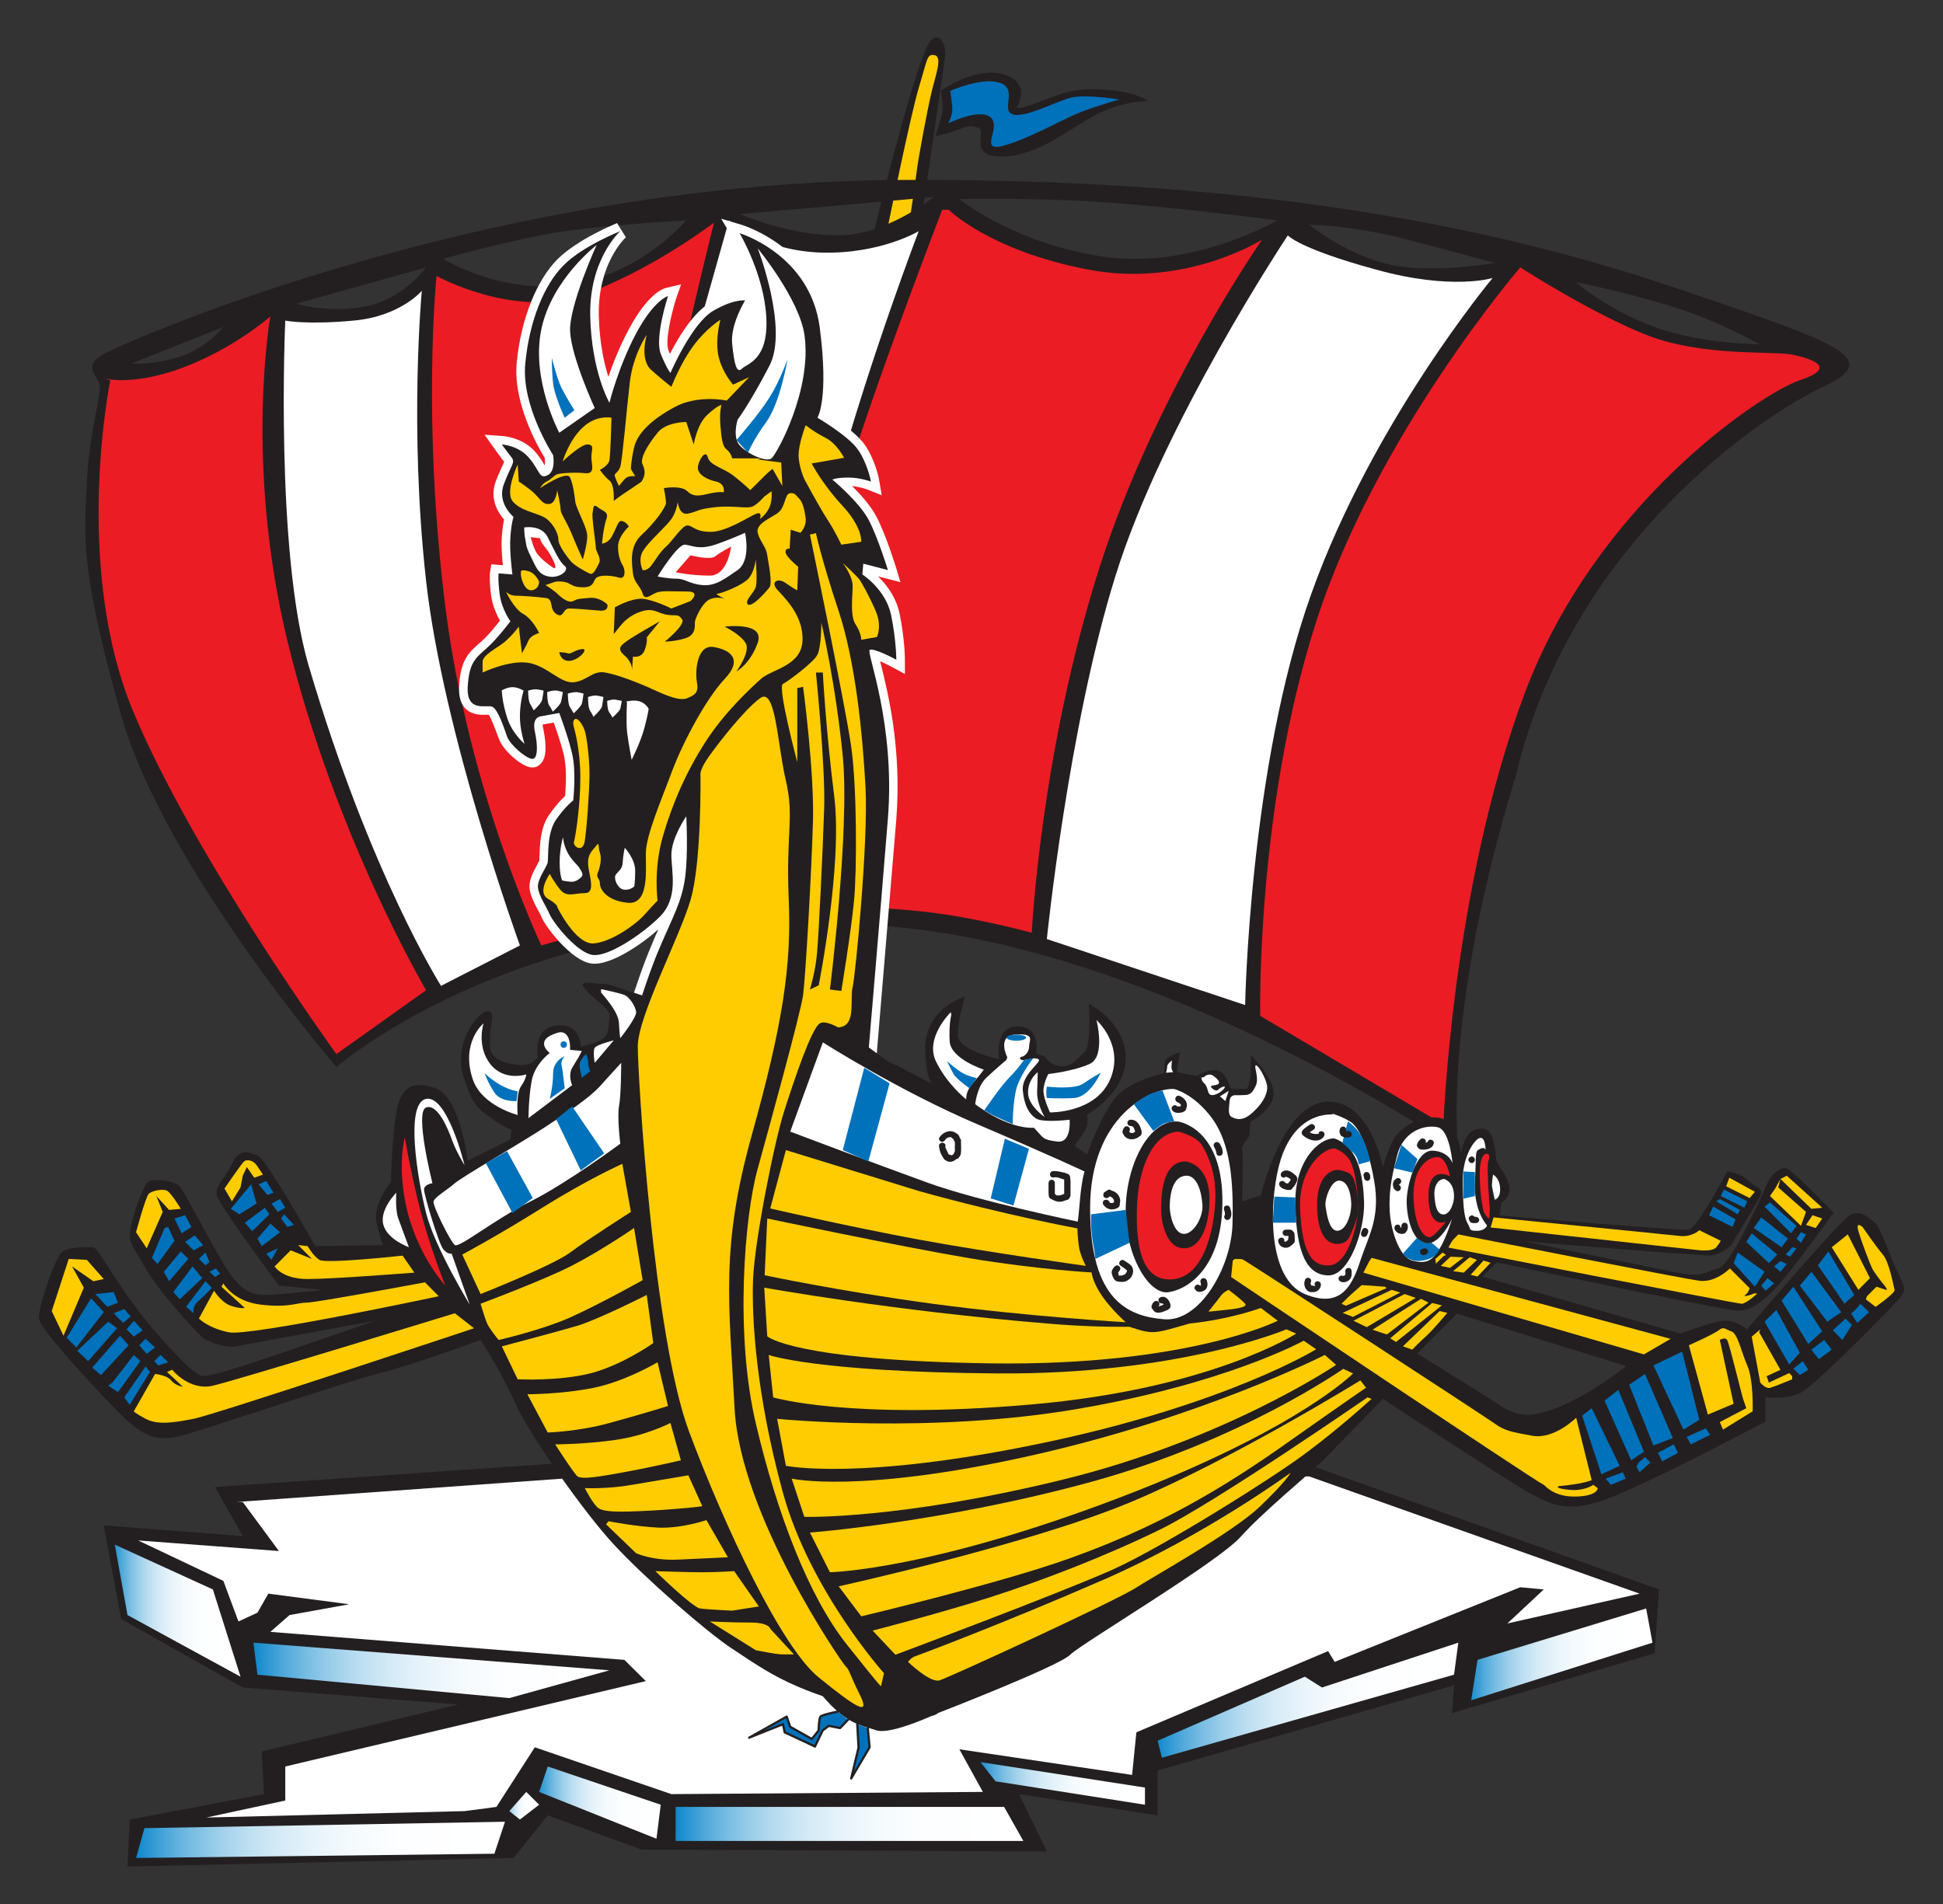 <?xml version="1.0" encoding="utf-8"?>
<!-- Generator: Adobe Illustrator 14.0.0, SVG Export Plug-In . SVG Version: 6.00 Build 43363)  -->
<!DOCTYPE svg PUBLIC "-//W3C//DTD SVG 1.1//EN" "http://www.w3.org/Graphics/SVG/1.1/DTD/svg11.dtd">
<svg version="1.1" id="Layer_1" xmlns="http://www.w3.org/2000/svg" xmlns:xlink="http://www.w3.org/1999/xlink" x="0px" y="0px"
	 width="250px" height="245px" viewBox="0 0 250 245" enable-background="new 0 0 250 245" xml:space="preserve">
<rect x="0" y="0" width="250" height="245" fill="#333333" stroke="none"/>
<g>
	<polyline fill="#231F20" points="27.658,191.346 71.311,188.33 169.517,188.874 213.461,204.525 212.907,212.737 186.82,220.434 
		187.086,216.856 148.949,227.824 148.949,233.592 131.12,230.861 134.696,238.252 82.544,237.992 70.473,233.592 66.079,239.076 
		16.402,240.181 16.69,234.132 33.969,230.861 33.681,225.377 58.926,219.329 31.234,217.142 15.585,208.336 13.351,196.286 
		31.234,197.653 27.658,191.346 	"/>
	<polyline fill="#FFFFFF" points="30.392,193.274 72.39,190.263 168.437,189.979 210.964,205.065 193.948,208.901 198.629,204.525 
		195.606,204.241 171.726,213.845 170.887,212.456 146.215,222.905 145.664,228.389 123.438,225.093 126.464,230.577 
		86.384,230.861 68.813,224.834 63.87,232.509 59.768,233.049 26.553,233.873 36.704,231.685 36.704,227.306 83.095,216.317 
		80.335,213.586 34.786,209.984 37.257,207.818 44.936,206.43 34.523,205.065 33.127,207.513 30.68,208.643 28.737,203.418 
		17.77,198.218 35.89,199.582 31.234,193.274 	"/>
	<path fill="#231F20" d="M112.445,29.815c0,0,4.922-20.333,7.009-24.147c0.986-1.856,2.472-0.421,2.112,1.907
		c-0.335,2.354-2.882,19.819-2.882,19.819l-2.134,1.389L112.445,29.815"/>
	<path fill="#FFCC02" d="M114.245,29.136c0,0,2.929-14.476,4.033-18.052c1.083-3.555,0.982-4.192,1.994-3.979
		c1.033,0.212,0.072,2.684-0.407,4.731c-0.503,2.073-1.777,8.78-1.972,10.64c-0.237,1.856-0.767,5.339-0.767,5.339L114.245,29.136"
		/>
	<path fill="#231F20" d="M121.038,11.695c0,0,4.393-3.203,8.089-2.12c3.72,1.108,1.705,4.188,1.705,4.188s-0.267,0.565,2.828-0.633
		c3.073-1.155,4.729-1.907,8.762-1.576c4.056,0.353,5.304,1.458,5.304,1.458s-3.098-0.072-6.599,1.695
		c-3.505,1.813-7.467,5.365-12.145,5.437c-4.656,0.072-1.85-3.364-3.166-3.717c-1.295-0.331-1.08-0.259-2.594,0.281
		c-1.511,0.54-2.879,0.824-2.879,0.824s0.695-1.86,0.889-3.083C121.423,13.225,121.038,11.695,121.038,11.695"/>
	<path fill="#0071BB" d="M122.261,11.695c0,0,0.266,1.576,0.266,2.4c0,0.824-0.529,1.788-0.529,1.788s4.106-2.047,5.495-0.752
		c1.367,1.295-1.583,4.401,1.489,3.649c3.095-0.756,7.895-3.508,10.007-4.333c2.138-0.824,5.016-1.648,5.016-1.648
		s-4.249-0.68-6.095-0.259c-1.847,0.399-6.049,2.731-7.607,2.167c-1.586-0.54,0.695-3.203-1.586-4.023
		C126.464,9.835,122.261,11.695,122.261,11.695"/>
	<path fill="#231F20" d="M13.668,45.374c3.26-1.648,48.834-21.935,102.354-22.219c53.495-0.259,83.997,8.499,102.358,14.828
		c18.383,6.308,23.881,8.215,16.199,11.792c-7.679,3.555-32.398,20.031-39.505,49.921c-9.621,31.279-7.438,48.295-7.438,48.295
		s-38.137-26.08-73.536-28.807c-45.021-4.401-70.82,18.121-70.82,18.121S21.08,111.487,15.585,92.021
		c-5.494-19.488-4.681-23.298-4.415-29.912c0.309-6.566,1.943-11.511,1.655-12.615C12.56,48.386,10.354,47.044,13.668,45.374
		 M23.001,45.939c3.551-1.104,5.735-3.861,5.735-3.861l-11.809,4.685C16.928,46.763,19.403,47.044,23.001,45.939z M47.433,39.347
		c4.656-1.104,7.391-4.94,7.391-4.94L38.1,39.092C38.1,39.092,42.752,40.43,47.433,39.347z M73.499,36.595
		c9.046-1.389,14.803-8.236,14.803-8.236s-9.888,0.565-15.645,1.389c-5.761,0.799-15.624,3.552-15.624,3.552
		S64.424,37.983,73.499,36.595z M95.167,27.534c0,0,6.311,2.753,12.622,2.753c6.312,0,12.338-4.94,12.338-4.94l-12.338,1.104
		L95.167,27.534z M142.087,33.043c11.519,1.623,22.244-4.685,22.244-4.685s-10.176-1.367-20.326-2.188
		c-10.15-0.824-20.567-0.543-20.567-0.543S130.565,31.396,142.087,33.043z M179.163,34.123c5.473,1.083,13.155-0.28,13.155-0.28
		s-5.761-1.623-12.363-3.296c-6.574-1.623-11.519-1.623-11.519-1.623S173.644,33.043,179.163,34.123z M212.907,42.078
		c6.023,2.213,13.442,2.213,13.442,2.213s-5.21-3.037-11.521-4.944c-6.336-1.929-12.071-3.033-12.071-3.033
		S206.862,39.891,212.907,42.078z"/>
	<path fill="#EC1C24" d="M195.606,34.407c0,0-18.649,21.676-26.331,45.823c-7.7,24.147-7.125,50.486-7.125,50.486l23.568,13.979
		c0,0,1.102-30.455,10.438-55.427c9.165-24.479,30.455-38.67,35.424-40.339c4.894-1.626,1.631-2.731-0.842-3.271
		c-2.472-0.543-11.521,0.28-18.671-2.472C204.94,40.43,195.606,34.407,195.606,34.407"/>
	<path fill="#EC1C24" d="M121.232,26.991c0,0-13.443,34.834-14.256,42.271c-0.842,7.391,1.893,47.449,1.893,47.449
		s5.786,0,11.81,0.824c6.048,0.824,12.072,2.493,12.072,2.493s1.126-23.323,8.783-47.211c7.175-22.359,20.855-41.987,20.855-41.987
		s-9.863,6.308-22.511,3.835c-12.601-2.447-17.808-7.675-17.808-7.675"/>
	<path fill="#FFFFFF" d="M165.702,30.287c0,0-16.131,24.241-22.201,43.894c-6.069,19.466-8.805,46.651-8.805,46.651l25.512,8.495
		c0,0,0.55-30.714,8.517-52.933c7.945-22.219,23.327-40.624,23.327-40.624s-5.231,1.648-15.095-1.104
		C167.069,31.96,165.702,30.287,165.702,30.287"/>
	<path fill="#FFFFFF" d="M118.206,29.747c0,0-13.727,35.939-13.993,50.483c-0.259,14.547-7.679,24.407-10.414,20.006
		c-2.734-4.354-9.6-37.846-9.6-37.846l9.6-34.032c0,0,4.102,3.861,11.784,4.142C113.262,32.734,118.206,29.747,118.206,29.747"/>
	<path fill="#EC1C24" d="M56.169,35.512c0,0,9.91,5.483,18.696,2.472c8.78-3.037,17.012-9.344,17.012-9.344
		s-8.783,34.575-9.071,46.366c-0.263,11.816,2.209,42.247,2.209,42.247l-15.361,4.404c0,0-9.312-19.488-12.36-43.614
		C54.273,53.895,56.169,35.512,56.169,35.512"/>
	<path fill="#FFFFFF" d="M36.704,41.254c0,0-1.342,29.635,3.026,44.459c7.941,26.879,17.016,41.142,17.016,41.142l10.15-5.2
		c0,0-9.863-27.184-12.072-46.91c-2.209-19.747-0.55-37.328-0.55-37.328s-2.76,3.296-8.783,3.836
		C39.442,41.819,36.704,41.254,36.704,41.254"/>
	<path fill="#EC1C24" d="M14.193,48.929c0,0-4.919,23.889,3.022,42.812c7.995,18.944,26.065,43.894,26.065,43.894l11.543-8.215
		c0,0-11.809-20.027-17.854-44.999c-5.545-22.971-2.184-41.707-2.184-41.707s-4.656,4.12-11.259,6.588
		c-6.599,2.472-10.176,1.368-10.176,1.368"/>
	<path fill="#FFFFFF" d="M77.334,51.588c0.051-0.212,1.181-4.731,3.555-9.179c2.447-4.613,4.462-5.296,4.822-5.365l1.921-0.45
		l-0.648,1.86c-0.647,2.072-1.439,5.509-0.96,6.66c0.673,1.695,1.007,2.119,1.033,2.141l-0.05-0.047l-1.774,0.353
		c0.288-0.705,2.976-6.707,5.951-8.47c2.954-1.792,4.584-1.58,4.897-1.508l1.533,0.306L96.8,39.232
		c-0.503,0.777-1.706,3.199-1.511,4.94c0.238,1.86,0.381,2.497,0.479,2.663c-0.046-0.072-0.216-0.259-0.529-0.306
		c-0.288-0.05-0.554,0.094-0.576,0.14c0.241-0.212,0.482-0.399,0.745-0.543c0.911-0.54,2.278-1.389,2.087-5.225
		c-0.263-5.153-3.242-10.284-3.264-10.331l-1.439-2.425l2.688,0.799c0.407,0.144,9.769,3.083,11.064,12.993
		c1.27,9.463-0.241,12.122-0.432,12.403l-0.385-1.554c0.457,0.284,4.224,2.544,5.545,4.451c1.367,1.976,1.846,4.448,1.846,4.566
		l0.334,1.929l-1.82-0.73c0,0-1.202-0.472-2.476-0.472c-1.151,0-1.605,0.166-1.605,0.166l0.263-1.81
		c0.144,0.093,3.602,3.012,4.919,5.53c1.273,2.375,2.497,6.473,2.569,6.635l0.554,1.86l-1.9-0.493l-3.141-0.803l1.367-0.964
		l-0.119,1.363l-0.529-1.032c0.119,0.093,3.407,2.209,4.199,5.904c0.698,3.39,0.698,5.887,0.698,6.002v1.839l-1.612-0.871
		c-1.101-0.59-2.35-1.155-2.685-1.177c0.072,0,0.31-0.025,0.551-0.237c0.241-0.259,0.288-0.54,0.288-0.684
		c0,0.212,0.191,0.943,0.36,1.673c0.867,3.483,2.713,10.802,1.994,19.98l-2.472,29.631l-0.097,1.389l-1.32-0.421
		c-2.109-0.662-4.462-1.13-4.966-0.989c0.022,0,0.119-0.072,0.238-0.188c0.05-0.025,0.05-0.072,0.05-0.072
		c-0.889,1.529-7.995,22.266-7.348,30.854l0.05,0.446c0.673,9.086,2.112,28.056,9.334,37.354
		c7.322,9.463,12.076,12.78,12.097,12.802l0.41,0.284l0.047,0.493l0.432,3.296l0.097,0.777l-0.72,0.353
		c-1.49,0.705-6.628,3.012-8.808,2.234c-0.216-0.068-0.529-0.187-0.792-0.259c-1.921-0.515-4.512-1.271-8.376-6.873l-1.033-1.504
		c-4.487-6.447-12.842-18.43-16.703-32.29c-4.081-14.734-5.639-32.269-5.639-32.459L80,150.815
		c-0.097-0.094-1.731-2.519-1.587-5.483c0.144-2.777,1.418-5.624,1.49-5.721l-0.047,0.776c-0.047-0.14-1.371-3.976-0.144-7.178
		c0.432-1.083,0.911-2.541,1.393-4.048c0.813-2.473,1.727-5.25,2.785-7.672c0.36-0.896,0.72-1.72,1.054-2.4
		c1.08-2.378,1.824-4.098,2.134-6.358c0.385-3.012,0.123-7.578,0.123-7.578l1.993,0.518c-0.46,0.684-1.706,2.803-1.706,4.332
		c0,0.375,0.021,0.871,0.072,1.389c0.166,2.116,0.407,5.012-1.896,7.318c-2.353,2.328-7.006,5.649-9.6,5.272
		c-2.544-0.378-5.761-4.588-6.336-5.862c-0.144-0.375-0.36-0.752-0.576-1.13c-0.432-0.824-0.885-1.695-1.007-2.612
		c-0.144-1.033,0.432-2.094,0.885-2.94c0.122-0.259,0.338-0.59,0.363-0.705c0-0.072,0.025-0.403,0.025-0.662
		c0.047-1.338,0.094-3.598,1.245-5.225c1.295-1.882,2.354-2.681,2.447-2.752l-0.453,0.777c0.021-0.047,0.406-3.53-0.097-5.674
		c-0.529-2.209-1.608-5.034-1.608-5.034l1.223,0.659l-2.35,0.399l-0.072,0.046h-0.097c0.025,0,0.169,0,0.194-0.093
		c-0.025,0.047-0.05,0.234,0.072,0.684c0.432,2.209,0.36,3.717-0.338,4.4c-0.359,0.399-0.813,0.565-1.367,0.472
		c-1.249-0.212-3.479-2.191-3.987-3.58l-0.187-0.472c-0.245-0.658-0.892-2.447-1.252-2.821c0,0,0.05,0.047,0.144,0.068
		c0.051,0.047,0.097,0.047,0.097,0.047c-0.072,0-0.241,0-0.385,0c-0.694,0.025-1.871,0.072-2.735-0.777
		c-0.623-0.612-0.885-1.529-0.842-2.774c0.144-3.486,1.274-4.451,2.497-5.556l0.36-0.306c1.274-1.13,2.835-3.271,2.857-3.271
		l-0.021,1.317c-0.025-0.094-1.252-1.767-1.562-3.929c-0.288-2.047-0.144-2.99-0.144-3.084l0.166-0.989l1.036,0.093l1.774,0.119
		l-1.177,1.249c-0.021-0.144-0.432-3.156-0.288-5.038c0.144-1.86,0.432-2.778,0.482-2.85l0.31,1.176
		c-0.093-0.093-2.785-2.328-1.533-5.505c0.31-0.824,0.597-1.414,0.792-1.86c0.144-0.284,0.263-0.59,0.31-0.684
		c-0.021,0.072,0,0.166,0.05,0.237c0,0,0-0.025-0.05-0.025c-0.551-0.705-1.224-1.669-1.245-1.694l-1.346-1.882l2.281,0.165
		c0.119,0,2.709,0.166,4.339,2.141c0.554,0.659,0.893,1.224,1.13,1.648c0.097,0.187,0.241,0.378,0.266,0.446
		c-0.072-0.094-0.338-0.187-0.432-0.119c0,0,0,0,0.047-0.047c0.144-0.115,0.216-0.824,0.097-1.411l0.166,0.399
		c-0.191-0.306-4.318-6.732-3.742-12.543c0.551-5.581,2.541-10.546,5.253-13.274c2.62-2.591,7.441-4.544,7.657-4.638l1.13,1.835
		c-0.144,0.119-3.602,3.39-3.483,10.003c0.144,6.873,2.332,10.687,2.353,10.708L77.334,51.588"/>
	<path fill="#231F20" d="M78.414,51.822c0,0,1.108-4.52,3.433-8.92c2.354-4.375,4.105-4.8,4.105-4.8s-1.752,5.343-0.935,7.437
		c0.838,2.047,1.249,2.447,1.249,2.447s2.713-6.308,5.447-7.956c2.756-1.623,4.152-1.364,4.152-1.364s-1.943,3.152-1.655,5.624
		c0.259,2.472,0.55,3.836,1.245,3.156c0.698-0.684,3.433-1.108,3.145-6.592c-0.266-5.505-3.433-10.849-3.433-10.849
		s9.046,2.728,10.298,12.072c1.224,9.345-0.288,11.676-0.288,11.676s3.979,2.328,5.207,4.095c1.249,1.789,1.68,4.116,1.68,4.116
		s-1.417-0.514-2.907-0.514c-1.511,0-2.062,0.255-2.062,0.255s3.458,2.871,4.681,5.203c1.224,2.353,2.469,6.448,2.469,6.448
		l-3.167-0.824l-0.119,1.389c0,0,2.997,1.907,3.695,5.203c0.673,3.296,0.673,5.764,0.673,5.764s-3.026-1.623-3.433-1.245
		c-0.407,0.421,3.314,9.46,2.35,21.676c-0.982,12.216-2.469,29.631-2.469,29.631s-5.231-1.623-5.904-0.824
		c-0.694,0.824-8.233,22.525-7.538,31.563c0.676,9.061,2.065,28.688,9.578,38.433c7.56,9.722,12.36,13.019,12.36,13.019l0.407,3.292
		c0,0-6.023,2.871-7.945,2.213c-1.918-0.705-4.415-0.587-8.665-6.754c-4.246-6.167-13.436-18.643-17.566-33.467
		c-4.081-14.807-5.592-32.247-5.592-32.247s-1.511-2.188-1.389-4.8c0.119-2.591,1.389-5.344,1.389-5.344s-1.27-3.576-0.144-6.447
		c1.079-2.872,2.447-7.815,4.13-11.676c1.605-3.811,2.854-5.883,3.26-9.035c0.41-3.156,0.144-7.837,0.144-7.837
		s-1.917,2.752-1.917,4.965c0,2.163,0.96,5.484-1.486,7.956c-2.476,2.447-6.747,5.2-8.643,4.919
		c-1.943-0.259-4.944-3.955-5.52-5.203c-0.551-1.249-1.368-2.328-1.511-3.436c-0.144-1.083,1.104-2.587,1.249-3.271
		c0.119-0.705-0.144-3.721,1.079-5.509c1.249-1.763,2.206-2.468,2.206-2.468s0.41-3.695-0.144-6.027
		c-0.551-2.332-1.655-5.225-1.655-5.225l-2.303,0.424c0,0-1.245,0-0.842,1.929c0.411,1.907,0.411,3.67-0.403,3.555
		c-0.82-0.144-2.738-1.767-3.17-2.872c-0.385-1.13-1.198-3.58-1.918-3.839c-0.676-0.306-3.289,0.803-3.145-2.493
		c0.166-3.296,1.101-3.814,2.468-5.059c1.396-1.249,3.026-3.437,3.026-3.437s-1.104-1.508-1.371-3.436
		c-0.259-1.933-0.144-2.731-0.144-2.731l1.777,0.14c0,0-0.407-3.033-0.263-4.8c0.119-1.788,0.407-2.612,0.407-2.612
		s-2.209-1.789-1.224-4.26c0.936-2.472,1.511-2.731,0.936-3.437c-0.55-0.684-1.223-1.623-1.223-1.623s2.184,0.115,3.551,1.788
		c1.371,1.623,1.249,2.728,2.354,2.166c1.079-0.543,0.694-2.591,0.694-2.591s-4.127-6.308-3.577-11.791
		c0.529-5.509,2.45-10.168,4.944-12.641c2.45-2.468,7.275-4.375,7.275-4.375s-3.987,3.552-3.864,10.849
		C76.089,47.846,78.414,51.822,78.414,51.822"/>
	<path fill="#FFCC02" d="M79.641,62.53c0,0-0.407-0.824-0.529-1.245c-0.144-0.399,0.41-0.399,0.698-1.224
		c0.263-0.824,0.813-7.275,1.224-10.852c0.407-3.551,2.181-6.142,2.181-6.142s-0.958,3.13,0.554,4.519
		c1.511,1.342,2.616,2.188,2.616,2.188s1.223-3.152,2.882-5.343c1.63-2.188,3.429-3.292,3.429-3.292s-0.673,2.307-0.288,4.52
		c0.432,2.188,1.917,3.835,1.917,3.835l2.065-0.964l-2.878,3.012c0,0-3.721-0.802-6.722,0.846c-3.022,1.626-4.8,3.415-5.207,5.203
		c-0.406,1.788-0.406,2.752-0.406,2.752l0.55,0.943c0,0-0.817-0.141-1.27,0.28C80.072,61.965,79.641,62.53,79.641,62.53"/>
	<path fill="#FFCC02" d="M66.608,59.778c0,0-1.63,3.436-0.673,4.685c0.961,1.223,2.878,1.482,3.987,2.047
		c1.08,0.54,1.918,2.047,1.918,2.871c0,0.824,1.104,2.213,1.515,2.731c0.403,0.586,1.893,1.389,2.468,1.67
		c0.529,0.284,0.842-0.54,1.224-1.249c0.41-0.68-0.381-1.504-0.381-2.047c0-0.54-0.576-4.116-0.41-4.541
		c0.097-0.399,0-1.224,0.647-0.684c0.72,0.565,1.511,0.565,1.08,1.648c-0.36,1.108-0.525,3.037-0.525,3.037s0.838,0,1.367-1.108
		c0.576-1.079,0.698-1.928,1.249-1.788c0.551,0.144,0.838,0.709,0.838,0.709s-1.389,1.223-1.389,2.587s0.407,2.073,0.694,2.591
		c0.241,0.565,0.241,1.644-0.576,1.385c-0.817-0.255-2.307-0.399-2.882,0c-0.503,0.424-0.237,1.249-1.774,1.249
		c-1.486,0-1.486-0.565-2.45-0.705c-0.982-0.119-1.101,0-1.533,0.14c-0.41,0.14-0.817,0.284-0.817,0.284s1.126,0.68,1.655,1.224
		c0.55,0.54,1.367,1.104,1.918,0.824c0.554-0.284,0.676-0.284,2.065-0.399c1.368-0.144,2.328,0.846,2.328,0.846
		s0.263,0.943-1.104,0.777c-1.367-0.119-3.022-0.259-3.839-0.259s-0.673,1.364-1.655,0.684c-0.96-0.684-0.241-1.932-1.367-2.047
		c-1.104-0.144-3.026-0.284-3.818-0.284c-0.838,0-1.27-0.54-1.27-0.54s0.982,2.188,2.206,2.871c1.252,0.68,2.065,2.468,2.065,2.468
		S68.289,81.738,68,82.421c-0.288,0.68-0.842,1.644-0.842,1.644l-0.407-3.433c0,0-1.08,1.504-2.328,2.354
		c-1.223,0.799-2.328,1.504-2.328,2.162c0,0.709,0,1.389,0,1.389S65.528,84.89,68,85.292c2.472,0.421,4.127,2.728,5.901,2.494
		c1.778-0.284,2.354-1.529,3.962-1.249c1.659,0.284,4.393,1.367,6.192,2.191c1.799,0.824,3.433,1.504,4.39,1.104
		c0.964-0.425,1.49-0.705,1.227-2.047c-0.263-1.389,0-4.944,2.206-4.52c2.188,0.378,3.699,1.623,1.368,4.095
		c-2.35,2.472-5.351,8.096-6.743,11.792c-1.367,3.695-3.408,8.355-3.408,10.687c0,2.328,0.407,6.588-2.328,6.329
		c-2.785-0.28-3.577-1.788-3.577-2.468c0-0.708-0.525-0.708-0.288-1.367c0.288-0.68,0.554-1.788,0.288-2.612
		c-0.288-0.824,0-1.529-0.525-0.824c-0.576,0.684-1.104,1.108-0.986,2.472c0.144,1.364,0.986,3.555-0.432,3.555
		c-1.346,0-2.303,0.565-3.12-0.399c-0.816-0.968-1.392-2.073-1.392-2.073s-1.655,2.332-0.263,3.177
		c1.367,0.799,1.223,1.083,1.223,1.083s2.328,4.8,4.656,4.685c2.328-0.166,5.494-2.472,6.599-3.721
		c1.104-1.249,1.659-1.788,1.659-1.788s-0.554-3.976,0.669-8.236c1.224-4.239,3.022-8.355,5.498-12.194
		c2.469-3.836,5.757-6.847,7.125-8.096c1.367-1.245,5.232-1.648,5.354-4.94c0.144-3.296-2.447-5.628-3.289-6.592
		c-0.842-0.964,0.123-1.507,1.104-0.824c0.961,0.684,1.511,0.964,1.511,0.964l0.119-3.033c0,0-1.63-1.342-1.63-1.907
		c0-0.543,0.529-0.424,0.529-0.424l0.144-2.447l1.245,0.399c0,0,0.82-0.799,0.673-1.907c-0.144-1.104-0.407-2.073-0.817-2.472
		c-0.432-0.421-0.55-0.824-1.245-0.705c-0.673,0.166-0.529,1.929-1.634,2.612c-1.08,0.705-2.734,1.389-2.472,2.472
		c0.262,1.104,1.104,1.788,1.227,2.893c0.166,1.083,0.691,3.555,0.288,4.12c-0.41,0.543-2.209,2.591-2.764,2.213
		c-0.525-0.446,0.698-1.389,0.986-2.213c0.263-0.824,0-3.577,0-3.577s-0.144,1.929-1.249,2.752
		c-1.079,0.824-3.289,1.648-3.695,1.648c-0.41,0,0.958,0.659,0.958,0.659s-1.101-0.399-2.062,0.14
		c-0.96,0.59-1.774,2.472-1.774,2.897c0,0.424,0.144,1.648-1.252,2.047c-1.368,0.424-2.612,0.424-2.612,0.424
		s2.756-2.213,2.206-2.896c-0.55-0.68-0.55-0.399-1.799-0.54c-1.223-0.141-1.63-0.824-3-0.565c-1.368,0.306-2.328,1.104-2.735,1.529
		c-0.407,0.424-1.249,1.507-1.249,1.507l0.144-3.436c0,0,2.065-1.224,3.577-1.108c1.511,0.14,3.695,1.249,3.695,1.249l2.472-0.964
		c0,0,1.368-1.223-0.41-1.223c-1.774,0-3.31-0.144-3.979,0.14c-0.698,0.259-1.515,1.083-1.777,0.14
		c-0.267-0.964-1.105-1.389-1.249-2.612c-0.119-1.249-0.529-3.437,1.104-4.944c1.655-1.504,3.145-3.577,3.145-4.116
		c0-0.543-0.267-1.907-0.267-1.907s2.184-0.424,3.022,0.399c0.82,0.824,1.778,0.543,3.001,0.259c1.249-0.259,1.68-0.119,1.68-0.119
		s0.241-1.104-0.982-1.389c-1.249-0.259-2.354-0.939-2.354-1.763c0-0.824,0.986-2.472,1.274-1.389
		c0.263,1.104,2.062,1.389,3.404,2.472c1.396,1.104,2.065,1.788,2.065,1.788s1.104-1.108,1.799-1.788
		c0.676-0.684,1.079-0.943,1.079-0.943l1.252,2.188l-0.144-3.012l-3.026-0.399c0,0,1.104-0.14-0.695-0.14c-1.777,0-2.59,0-2.59,0
		s-0.144-0.705-0.698-1.13c-0.554-0.399-0.673-1.367-0.817-3.13c-0.144-1.788,0.144-2.612,0.144-2.612s-0.432,0-1.774,1.224
		c-1.393,1.223-1.799,3.861-1.799,3.861l-0.964-2.897c0,0-2.612,0-3.691,1.389c-1.108,1.342-2.354,3.296-1.921,4.095
		c0.406,0.824,0.263,1.508,0,1.929c-0.267,0.403,0.263,0-1.368,1.108c-1.68,1.083-2.353,1.648-2.353,1.648s0.144-2.073-0.554-2.638
		c-0.669-0.54-1.223-1.364-1.223-1.364s1.104-0.543,1.223-1.223c0.144-0.684,0.267-5.484,0.267-5.484S76.758,53.33,74.984,55
		c-1.777,1.626-2.594,4.379-2.594,4.379s2.476-2.353,3.289-2.188c0.842,0.115,0.41,0.658,0.41,1.623s0.576,2.213-0.842,2.073
		c-1.346-0.144-3.12,0-3.551,0.14c-0.385,0.119-0.792,0.68-1.367,0.939c-0.551,0.285-0.838,0.849-0.838,0.849
		s3.454-2.353,3.864-1.363c0.403,0.939,0.547,2.188,0.669,3.126c0.144,0.968,1.537,3.296,1.537,4.404
		c0,1.104-0.576,3.012-0.576,3.012s-0.816-1.788-1.486-3.436c-0.698-1.648-1.371-2.472-1.371-3.012c0-0.543-0.432-2.472-0.432-2.472
		s-0.144,1.789-1.104,1.789c-0.936,0-1.101-0.824-2.303-1.789c-1.249-0.964-1.537-1.108-1.537-1.108L66.608,59.778"/>
	<path fill="#FFCC02" d="M69.368,74.865c0,0-0.41-1.083-1.367-1.364c-0.96-0.259-0.96,0-0.96,0s-0.144,0.565,0.262,1.504
		c0.411,0.964,0.986,1.108,1.511,0.824C69.368,75.57,69.368,74.865,69.368,74.865"/>
	<path fill="#FFCC02" d="M82.688,73.357c0,0-0.698-1.364,0.119-2.587c0.838-1.249,2.882-3.012,3.577-3.98
		c0.673-0.964,0.817-2.213,0.817-2.213s0.144,1.792,1.367,1.508c1.223-0.259,0.986-0.54,3.454-0.824
		c2.447-0.259,4.224,0.285,4.922-0.14c0.694-0.399,1.389-1.223,1.389-1.223l0.935-0.684c0,0,0.144,1.108-0.259,2.047
		c-0.41,0.964-1.252,1.529-1.252,1.529s0.411-0.964-0.406-0.705c-0.817,0.284-3.839,2.353-5.905,2.353
		c-2.037,0-2.324-0.824-3.001-0.824c-0.694,0-1.943,2.047-2.756,2.731c-0.792,0.684-1.368,1.767-1.922,2.472
		C83.214,73.501,82.688,73.357,82.688,73.357"/>
	<path fill="#231F20" d="M93.246,80.633c0,0,5.21-0.684,4.25,2.069c-0.961,2.731-2.735,3.696-2.735,3.696s1.774-2.472,1.223-3.555
		C95.455,81.738,93.246,80.633,93.246,80.633"/>
	<path fill="#231F20" d="M84.897,79.949c0,0-2.476,1.389-3.72,2.188c-1.249,0.849-1.943,1.249-0.842,2.188
		c1.105,0.968,0.986,1.932,0.986,1.932l0.119-1.767c0,0,1.104,0.259,1.511-0.846c0.406-1.083,0.263-1.626,0.263-1.626L84.897,79.949
		"/>
	<path fill="#231F20" d="M71.958,83.925c0,0,0.169,1.223,1.396,1.108c1.224-0.144,2.468-1.648,1.511-1.508
		c-0.964,0.119-1.367,0.684-1.803,0.54C72.657,83.925,71.958,83.925,71.958,83.925"/>
	<path fill="#FFFFFF" d="M71.958,55.683c0,0-3.67-6.873-2.303-13.32c1.346-6.427,7.103-10.827,7.103-10.827
		s-3.551,7.812-3.404,11.086c0.144,3.317,3.167,9.884,3.167,9.884L71.958,55.683"/>
	<path fill="#FFFFFF" d="M94.904,54.014c0,0-0.694,2.209,0.263,3.292c0.986,1.108,3.433,2.213,4.102,1.673
		c0.698-0.565,5.21-8.805,4.25-15.792c-0.622-4.66-6.023-11.227-6.023-11.227s3.983,10.284,1.515,15.084
		C96.534,51.822,94.904,54.014,94.904,54.014"/>
	<path fill="#0071BB" d="M72.657,53.754c0,0-1.346-2.896-1.49-4.404c-0.166-1.504-0.166-3.292-0.166-3.292s0.694,2.752,1.245,3.857
		c0.554,1.108,1.655,2.872,1.655,2.872L72.657,53.754"/>
	<path fill="#0071BB" d="M94.76,56.626c0,0,2.878-3.296,4.25-5.484c1.389-2.213,2.324-4.944,2.324-4.944s-0.936,5.624-2.734,8.096
		c-1.799,2.472-2.354,3.98-2.354,3.98L94.76,56.626"/>
	<path fill="#FFFFFF" d="M67.446,67.874c0,0,2.209-0.399,3.026,1.249c0.838,1.648,1.486,3.152,2.184,3.696
		c0.698,0.54-0.698,1.648-2.065,1.363c-1.367-0.259-1.634-1.245-2.303-2.587c-0.698-1.389-0.576-1.648-0.698-2.213
		C67.446,68.838,67.446,67.874,67.446,67.874"/>
	<path fill="#FFFFFF" d="M84.61,74.181c0,0,2.591-4.235,3.548-4.095c0.964,0.119,1.777,0.684,3.864,0
		c2.044-0.705,3.843-1.529,3.843-1.529s0.813,3.555-0.96,4.8c-1.778,1.223-2.882,2.073-4.538,1.932
		c-1.633-0.144-2.209-0.824-3.31-0.824C85.952,74.466,84.61,74.181,84.61,74.181"/>
	<path fill="#EC1C24" d="M86.934,73.642l1.921-2.191c0,0,2.472,0.662,3.167,0.144c0.673-0.565,2.044-1.249,2.044-1.249
		s-0.41,3.721-2.738,3.721C88.978,74.066,86.934,73.642,86.934,73.642"/>
	<path fill="#EC1C24" d="M68.289,69.122c0,0,0.266,1.224,0.792,2.073c0.576,0.799,1.536,1.458,1.921,1.742
		c1.126,0.846-0.097-1.626-0.817-2.451c-0.694-0.824-0.694-1.223-0.694-1.223L68.289,69.122"/>
	<path fill="#FFFFFF" d="M64.568,88.822c0,0,0,1.364,0.673,3.505c0.694,2.145,2.256,3.39,2.256,3.39s-0.647-1.857-0.601-3.742
		c0.047-1.857,0.479-3.105,0.479-3.105s-0.694-0.424-1.342-0.446C65.385,88.376,64.568,88.822,64.568,88.822"/>
	<path fill="#FFFFFF" d="M80.673,90.424c0,0-0.144,2.306,0.021,3.882c0.216,1.601,0.576,3.458,0.576,3.458s1.177-2.26,1.681-4.235
		c0.507-1.976,0.507-2.332,0.507-2.332s-0.364-0.727-1.202-0.964c-0.816-0.212-1.68,0.047-1.68,0.047L80.673,90.424"/>
	<path fill="#FFFFFF" d="M67.95,88.869c0,0,0,1.317,0.266,1.716c0.238,0.378,0.454,0.824,0.454,0.824s0.986-0.893,1.083-1.342
		c0.097-0.446,0.19-1.198,0.19-1.198s-0.19-0.072-0.719-0.14C68.72,88.61,67.95,88.869,67.95,88.869"/>
	<path fill="#FFFFFF" d="M70.4,89.056c0,0,0,1.321,0.263,1.72c0.266,0.374,0.457,0.799,0.457,0.799s1.007-0.871,1.08-1.317
		c0.119-0.45,0.216-1.202,0.216-1.202s-0.216-0.068-0.72-0.187C71.167,88.775,70.4,89.056,70.4,89.056"/>
	<path fill="#FFFFFF" d="M73.063,89.247c0,0,0,1.338,0.263,1.716c0.245,0.378,0.482,0.824,0.482,0.824s0.986-0.871,1.079-1.317
		c0.097-0.424,0.194-1.223,0.194-1.223s-0.194-0.072-0.719-0.166C73.858,88.988,73.063,89.247,73.063,89.247"/>
	<path fill="#FFFFFF" d="M75.657,89.693c0,0,0,1.317,0.238,1.716c0.266,0.377,0.457,0.824,0.457,0.824s0.982-0.892,1.104-1.317
		c0.072-0.446,0.191-1.223,0.191-1.223s-0.191-0.072-0.72-0.166C76.399,89.409,75.657,89.693,75.657,89.693"/>
	<path fill="#FFFFFF" d="M78.126,90.186c0,0,0,1.108,0.241,1.436c0.241,0.331,0.436,0.706,0.436,0.706s0.885-0.752,1.007-1.13
		C79.903,90.823,80,90.186,80,90.186s-0.191-0.047-0.694-0.14C78.846,89.927,78.126,90.186,78.126,90.186"/>
	<path fill="#FFFFFF" d="M80.385,109.087c0,0,1.342,1.411,1.342,2.965c0,1.555-0.119,2-0.119,2s-0.482,0.519-1.321,0.425
		c-0.816-0.097-1.32-1.367-1.104-1.839c0.238-0.471,0.889-0.68,0.936-1.648C80.169,110.052,80.385,109.087,80.385,109.087"/>
	<path fill="#FFFFFF" d="M74.722,112.923c0,0-0.554,0.586-1.224,0.54c-0.698-0.047-1.155-0.166-1.155-0.166
		s-0.335-0.565-0.335-2.328c0-1.788,0.432-3.249,0.432-3.249s0.022,0.824,0.504,1.813c0.454,1.011,1.418,1.835,1.537,2.047
		c0.144,0.234,0.457,0.658,0.457,0.943C74.938,112.783,74.722,112.923,74.722,112.923"/>
	<path fill="#FFCC02" d="M103.662,54.719c0,0-0.91,2.375-0.91,3.835c0,1.461,0.741,3.105,0.741,3.105s1.85,3.461,2.929,5.131
		c1.08,1.648,1.824,3.296,1.824,3.296l2.569-0.377c0,0,0.169-1.835-2.378-4.588c-2.565-2.731-4.008-5.483-4.008-5.483l4.177-0.73
		c0,0-0.91-1.813-2.375-2.565C104.767,55.611,103.662,54.719,103.662,54.719"/>
	<path fill="#FFCC02" d="M108.437,72.44c0,0,1.274,1.673,1.274,2.943c0,1.27-0.36,3.835,0.36,4.94
		c0.745,1.108,0.745,2.001,0.745,2.001l2.015-0.353c0,0,0.719-1.458-0.216-3.483c-0.889-2.022-1.63-3.296-1.99-3.857
		C110.265,74.113,108.437,72.44,108.437,72.44"/>
	<path fill="#FFCC02" d="M113.359,216.95l0.381-1.647c0,0-9.528-10.615-13.004-23.23c-3.458-12.615-4.034-22.499-3.843-27.443
		c0.194-4.919,2.734-17.742,4.034-21.744c1.295-4.026,3.501-10.614,4.559-11.179c1.105-0.544,1.295,0.938,2.951,0.374
		c1.634-0.565,0.914-3.648,1.274-5.106c0.36-1.482,2.015-18.664,1.655-25.629c-0.381-6.945-1.295-16.264-3.504-22.856
		c-2.181-6.588-2.878-9.884-2.878-9.884l-0.77,0.188c0,0,4.584,22.146,5.304,27.256c0.748,5.131,0.748,16.099,0.36,19.934
		c-0.36,3.836-1.63,11.532-1.63,11.532l-1.464-0.188c0,0,2.569-20.477,1.655-30.008c-0.936-9.485-2.756-17.182-2.756-17.182
		s0,3.296-0.554,4.188c-0.525,0.943-3.648,3.296-4.39,3.674c-0.745,0.378,1.846,10.071,1.846,10.071v-9.532l0.745-0.162
		c0,0,1.439,10.776,1.273,17.203c-0.172,6.38-0.939,19.912-1.273,22.478c-0.385,2.566-4.224,16.473-5.879,22.475
		c-1.655,6.049-2.929,21.255-0.169,32.766c2.713,11.507,6.769,22.146,11.712,28.357C113.914,217.868,113.359,216.95,113.359,216.95"
		/>
	<path fill="#231F20" d="M104.983,86.538c0,0,1.249,12.263,1.058,17.559c-0.169,5.296-0.698,16.286-0.914,18.477
		c-0.144,2.188-0.914,4.753-0.914,4.753l1.13-0.543c0,0,3.094-15.555,1.993-24.334c-1.104-8.801-1.464-15.911-1.464-15.911H104.983"
		/>
	<path fill="#FFCC02" d="M73.858,93.647c0,0,0.813,2.681,0.813,6.423s-0.647,7.675-0.813,8.24c-0.194,0.54,1.08,1.529,1.367,0
		c0.263-1.554,0.623-6.592,0.623-8.708c0-2.098-0.36-4.663-0.55-5.369c-0.169-0.752-0.914-1.954-1.324-1.694
		C73.57,92.777,73.858,93.647,73.858,93.647"/>
	<path fill="#FFCC02" d="M97.808,89.833c-2.015,1.461-5.282,5.671-6.578,7.484c-1.295,1.835-1.101,2.378-1.101,2.378
		s0.166,11.18-1.274,16.098c-1.464,4.94-6.793,15.015-6.793,18.851s2.015,37.306,6.599,49.568
		c4.584,12.259,11.907,27.796,16.682,31.632c4.728,3.836,6.743,5.131,5.282,2.213c-1.468-2.943-1.273-3.13-1.828-3.648
		c-0.551-0.565-13.533-19.42-14.278-33.14c-0.72-13.698-1.824-20.643,2.184-35.114c4.034-14.45,5.16-21.935,4.775-30.527
		c-0.36-8.589,0.745-10.428-0.36-15.181C99.992,95.67,99.823,88.376,97.808,89.833"/>
	<path fill="#231F20" d="M223.684,151.121c0.91,0.354,1.295,0.893,1.824,1.271c0.575,0.353,1.104,0.543,1.104,1.083
		c0,0.565-3.289,5.671-3.648,6.401c-0.36,0.752-1.824,1.461-2.565,1.673c-0.724,0.162-24.316-1.839-24.316-1.839
		s15.914,3.296,19.56,4.026c3.648,0.73,3.843-0.187,5.498-0.564c1.634-0.353,6.023-10.428,6.383-11.158
		c0.386-0.727,1.49-2,2.375-1.645c0.936,0.375,6.023,5.671,6.023,5.671s-5.088,7.132-7.294,9.532
		c-2.184,2.378-3.648,3.083-5.112,3.083c-1.486,0-30.934-6.214-30.934-6.214l-1.824,1.835l25.438,7.322c0,0,3.84-1.461,5.498-1.647
		c1.63-0.191,3.095,1.104,3.095,1.104s11.687-13.72,13.177-14.663c1.461-0.892,2.756,0.565,3.289,0.943
		c0.55,0.353,1.846,4.001,2.756,6.023c0.914,2,1.273,2.378,0.745,3.271c-0.576,0.942-10.993,11.37-12.839,12.453
		c-1.824,1.104-4.753,0.727-4.753,0.727v3.109c0,0-17.186,9.153-21.77,10.428c-4.555,1.291-6.383-0.166-8.038-0.922
		c-1.655-0.727-19.416-12.424-19.416-12.424s-6.214,6.4-7.844,8.049c-1.659,1.647-7.513,6.423-10.464,9.697
		c-2.907,3.292-20.474,13.72-21.938,15.181c-1.465,1.482-17.016,7.506-17.016,7.506s-0.914,0.917-2.184-0.188
		c-1.295-1.104-3.285-3.648-6.409-7.884c-3.094-4.191-8.038-13.158-10.607-20.099c-2.569-6.967-3.504-17.56-4.03-25.443
		c-0.554-7.862,4.584-25.23,6.045-27.608c1.49-2.375,0.554-6.401,1.993-7.506c1.49-1.083,8.063,4.587,8.974,4.965
		c0.914,0.353,6.412,3.293,6.412,3.293s-1.655,0.73-1.828-4.754c-0.191-5.483,5.117-6.966,5.117-6.966s-0.914,2.918-0.914,4.919
		c0,2.047,5.304,3.13,5.304,3.13s-0.72-4.213,2.375-4.213c3.119,0,2.375,3.482,2.375,3.482l1.108,0.354c0,0,0.741,1.295,2.205,1.295
		c1.465,0,2.016-1.104,2.926-1.835c0.914-0.73,0.554-6.214,0.554-6.214s4.75,2.353,4.75,6.944c0,4.588-4.966,7.318-4.966,7.318
		s0.216,1.104-0.165,1.835c-0.36,0.705-1.469,2.191-1.469,2.191l1.634,1.08c0,0,1.655-4.729,3.505-7.132
		c1.82-2.375,6.404-3.293,6.404-3.293s0-1.083,0.173-1.647c0.188-0.543,1.846-1.083,1.846-1.083l-0.385,2.565l2.569,0.54
		c0,0,1.634-1.083,2.734-0.728c1.104,0.353,1.634,2.375,1.634,2.375s0.936,0,1.85,0c0.936,0,0.72-4.4,0.72-4.4
		s3.285,3.296,2.925,5.297c-0.334,2.021-2.925,3.296-2.925,3.296s-0.17,1.104-0.17,1.644c0,0.565-1.126,1.296-0.938,2.026
		c0.194,0.73,0,6.588,0,6.588l2.403-0.727c0,0,2.734-11.723,8.398-12.075c5.688-0.378,7.318,8.401,7.318,8.401
		s0.936-3.177,1.655-4.022c1.058-1.177,2.764-2.565,5.333-2.354c2.54,0.162,3.094,4.729,3.094,4.729s0.191-3.646,2.93-3.271
		c1.438,0.166,1.438,3.648,1.63,4.192c0.216,0.562,1.485,2.022,1.63,3.292c0.216,1.296-1.055,2.026-1.055,2.026l-0.19,1.622
		c0,0,23.229,2.026,24.334,1.835c1.08-0.161,4.919-7.483,4.919-7.483S222.773,150.744,223.684,151.121 M209.236,175.787
		l-21.769-6.754l-5.109,5.131l10.223,6.376c0,0,2.184,1.835,4.584,1.482c2.375-0.374,4.394-1.291,6.959-2.752
		C206.692,177.81,209.236,175.787,209.236,175.787z"/>
	<path fill="#FFCC02" d="M166.063,189.507c0,0-10.993,8.05-23.976,13.724c-13.011,5.671-23.762,9.697-24.313,9.884
		c-0.576,0.188-0.936,0.73-0.936,0.73s2.832,2.753,4.055,2.375c1.249-0.374,22.654-10.236,25.223-11.885
		c2.569-1.647,12.457-7.132,15.937-10.424C165.512,190.615,166.063,189.507,166.063,189.507"/>
	<path fill="#FFCC02" d="M112.28,209.818l2.929,3.109c0,0,21.021-7.862,27.979-10.968c6.239-2.803,20.474-11.697,24.889-15.019
		c4.394-3.271,8.401-6.94,8.401-6.94l-0.528-0.191c0,0-19.585,13.537-26.713,17.02c-7.15,3.483-15.192,6.589-22.151,8.802
		C120.127,207.818,112.28,209.818,112.28,209.818"/>
	<path fill="#FFCC02" d="M175.759,178.564l-0.72-0.942c0,0-16.3,10.075-29.303,15.559c-12.986,5.483-37.825,10.942-37.825,10.942
		l2.904,3.86c0,0,17.854-4.234,26.879-7.484c9.168-3.296,17.21-7.318,27.098-14.263
		C174.075,179.694,175.759,178.564,175.759,178.564"/>
	<path fill="#FFCC02" d="M104.213,197.203l2.569,5.109c0,0,13.418-0.237,39.335-10.402c21.384-8.427,27.983-15.181,27.983-15.181
		l-1.271-0.59c0,0-13.011,9.157-32.182,14.476C121.397,195.912,104.213,197.203,104.213,197.203"/>
	<path fill="#FFCC02" d="M101.863,190.263c0,0,8.592,2.001,30.718-2.943c22.129-4.944,37.874-12.968,37.874-12.968l1.461,1.271
		c0,0-14.277,9.675-35.302,14.803c-21.046,5.131-33.121,4.757-33.121,4.757L101.863,190.263"/>
	<path fill="#FFCC02" d="M99.992,182.566c0,0,19.772,2,38.807-1.296c19.03-3.271,28.943-8.754,28.943-8.754l1.605,1.104
		c0,0-11.519,7.11-35.133,12.05c-23.59,4.944-33.097,2.943-33.097,2.943L99.992,182.566"/>
	<path fill="#FFCC02" d="M98.909,174.352c0,0,6.074,2.188,29.447,2.378c23.449,0.162,37.155-5.674,37.155-5.674l1.27,0.543
		c0,0-10.967,7.132-34.2,9.133c-23.23,2.021-33.096-0.922-33.096-0.922L98.909,174.352"/>
	<path fill="#FFCC02" d="M98.333,165.69l0.388,6.261c0,0,3.311,3.105,28.75,3.483c25.414,0.353,36.932-5.483,36.932-5.483
		l-2.181-1.648c0,0-3.864,1.457-9.146,2.001c-4.584,1.295-4.584,1.482-7.751,0.425c-3.047,0.021-6.526-0.072-10.585-0.425
		C114.655,168.655,98.333,165.69,98.333,165.69"/>
	<path fill="#FFCC02" d="M98.384,164.09l0.338-7.298c0,0,17.207,3.627,25.986,5.109c8.787,1.458,15.746,1.835,15.746,1.835
		s0.097,1.224,1.367,3.059c1.273,1.813,3.022,3.343,3.022,3.343s-12.191-0.684-24.885-2.378
		C107.696,166.09,98.384,164.09,98.384,164.09"/>
	<path fill="#FFCC02" d="M101.118,147.991l-2.015,7.51c0,0,10.248,2.374,19.221,4.022c8.953,1.647,21.388,3.364,21.388,3.364
		s-0.749-1.339-0.914-2.634c-0.169-1.296-0.169-2.188-0.169-2.188s-9.165-1.674-20.305-4.778"/>
	<path fill="#FFFFFF" d="M105.872,134.127c0,0,9.697,6.192,19.945,10.568c10.247,4.379,13.724,6.049,13.724,6.049
		s-0.335,1.036-0.551,3.296c-0.19,2.234-0.313,3.155-0.313,3.155s-12.694-2.616-19.271-4.991
		c-6.574-2.378-17.732-6.592-17.732-6.592L105.872,134.127"/>
	<polyline fill="#0071BB" points="111.2,137.398 108.437,147.991 111.726,149.452 114.46,139.398 111.2,137.398 	"/>
	<polyline fill="#0071BB" points="129.292,146.53 127.472,154.205 130.4,155.123 132.391,147.825 129.292,146.53 	"/>
	<path fill="#231F20" d="M120.822,147.498c0.051,0.421,0.144,0.799,0.338,1.151l0.31,0.493c0.025,0,0.025,0.025,0.025,0.051
		l0.432,0.259c0.36,0.094,0.745,0.047,1.151-0.331h0.097c0.072-0.047,0.166-0.094,0.19-0.141l0.241-0.399
		c0.094-0.472,0.047-0.921,0.047-1.389v-0.403c0-0.094,0-0.162-0.072-0.233l-0.144-0.213l0.072,0.094l-0.119-0.28
		c-0.025-0.072-0.097-0.119-0.144-0.191l-0.169-0.114c-0.745-0.591-1.681-0.213-2.159,0.445c-0.169,0.166-0.097,0.425,0.097,0.565
		c0.166,0.119,0.407,0.072,0.551-0.119c0.144-0.233,0.334-0.421,0.792-0.421l0.385,0.328l-0.122-0.188l0.122,0.259
		c0,0.021,0,0.068,0.022,0.094l0.144,0.212l-0.046-0.237v0.403c-0.025,0.306,0,0.633,0,0.917l-0.169,0.399l0.216-0.165l-0.453,0.331
		c0,0,0,0,0.047,0l-0.479-0.144l0.144,0.237l-0.385-0.803c-0.072-0.188-0.216-0.353-0.119-0.587c-0.05-0.237-0.267-0.377-0.504-0.33
		C120.966,147.073,120.775,147.286,120.822,147.498"/>
	<path fill="#231F20" d="M135.488,151.521c0.551-0.14,0.957,0.141,1.439,0.26l0.165,0.047l-0.237-0.26l0.072,0.141
		c0,0.564,0,1.108,0,1.673v0.425l0.071-0.237l-0.144,0.212l0.31-0.212l-0.432,0.119c-0.237,0.14-0.504,0.165-0.792,0.118
		l-0.359-0.284l0.169,0.284l-0.025-0.118c0-0.493,0-0.965,0-1.461c0-0.213-0.165-0.422-0.406-0.422c-0.22,0-0.407,0.209-0.407,0.422
		c0,0.424,0,0.896,0,1.32l0.044,0.421c0.028,0.097,0.071,0.165,0.144,0.237l0.461,0.234c0.359,0.19,0.766,0.259,1.173,0.14
		l0.575-0.187c0.123,0,0.194-0.094,0.267-0.188l0.119-0.212c0.024-0.047,0.046-0.141,0.046-0.141v-0.472c0-0.471,0-0.942,0-1.414
		l-0.071-0.611c-0.047-0.115-0.119-0.212-0.237-0.28l-0.555-0.213c0.051,0.021,0.098,0.021,0.122,0.047
		c-0.481-0.094-0.96-0.259-1.511-0.212c-0.216,0-0.389,0.187-0.389,0.424C135.1,151.355,135.272,151.521,135.488,151.521"/>
	<path fill="#FFFFFF" d="M156.005,143.965c2.354,3.296,2.734,8.239,2.569,13.724c-0.216,5.483-4.225,12.449-8.787,12.071
		c-4.584-0.374-9.527-2.374-9.527-14.259c0-11.91,7.872-15.537,10.802-15.372C151.062,140.129,153.605,140.694,156.005,143.965
		 M151.615,144.321c-3.483-0.356-6.577,4.965-6.771,10.988c-0.188,6.027,2.929,11.32,5.477,10.968
		c2.565-0.353,7.149-3.271,6.959-12.237C157.085,145.073,151.615,144.321,151.615,144.321z"/>
	<path fill="#EC1C24" d="M154.71,147.451c0.72,1.271,1.824,3.458,1.655,7.128c-0.166,3.648-1.461,9.888-5.686,10.05
		c-4.202,0.19-4.563-5.483-4.368-9.672c0.166-4.213,1.82-9.153,5.304-9.345C151.615,145.612,153.99,146.156,154.71,147.451
		 M152.525,149.452c-3.288,0-3.119,5.318-3.119,6.423c0,1.083,0.554,4.753,2.929,4.753s3.289-3.483,3.289-6.235
		C155.624,149.66,152.525,149.452,152.525,149.452z"/>
	<path fill="#FFFFFF" d="M152.694,151.287c-2.015,0-2.184,2.918-2.184,4.022c0,1.083,0.551,3.462,1.824,3.462
		c1.271,0,2.519-2.191,2.375-3.814C154.371,151.075,152.694,151.287,152.694,151.287"/>
	<path fill="#231F20" d="M145.448,144.886c0.479-0.025,0.504,0.493,0.647,0.799l-0.025,0.188l0.19-0.421l-0.165,0.114
		c-0.194,0.26-0.647,0.354-0.842,0l-0.021-0.093v0.259v-0.025c0.043-0.047,0.071-0.141,0.093-0.187
		c0.123-0.188,0.051-0.446-0.165-0.54c-0.194-0.119-0.461-0.047-0.532,0.162c-0.044,0.05-0.072,0.097-0.115,0.144l-0.072,0.259
		c-0.028,0.094-0.028,0.188,0.021,0.281l0.051,0.071c0.331,0.799,1.342,0.893,1.965,0.425l0.24-0.165
		c0.119-0.094,0.17-0.213,0.17-0.353v-0.238c-0.17-0.729-0.555-1.528-1.439-1.482c-0.216,0-0.389,0.188-0.389,0.399
		C145.06,144.721,145.232,144.886,145.448,144.886"/>
	<path fill="#231F20" d="M142.663,154.04c0.072-0.047,0.094-0.072,0.144-0.119c-0.05,0-0.144,0-0.216,0l0.335-0.068l-0.432-0.025
		l0.169,0.094c0.504,0.072,0.838,0.519,0.598,0.989l-0.022,0.094l0.191-0.306l-0.072,0.025c-0.169,0.068-0.385,0.115-0.551,0.047
		c-0.05-0.072-0.071-0.213-0.216-0.307c-0.194-0.14-0.432-0.118-0.601,0.047c-0.145,0.188-0.119,0.446,0.047,0.587
		c0.385,0.543,1.079,0.658,1.68,0.378l0.217-0.141c0.071-0.072,0.144-0.19,0.144-0.331v-0.165c0.216-0.634-0.241-1.364-0.863-1.576
		l-0.241-0.094c-0.119-0.094-0.288-0.119-0.407-0.072l-0.169,0.098c0.123-0.025,0.216-0.072,0.339-0.098
		c-0.241,0.072-0.529,0.191-0.698,0.378c-0.119,0.188-0.119,0.446,0.05,0.59C142.278,154.205,142.541,154.205,142.663,154.04"/>
	<path fill="#231F20" d="M144.195,162.866c0.267,0.212,0.576,0.353,0.821,0.633c-0.102,0.544-0.627,0.709-1.13,0.615
		c0.071-0.097,0.071-0.212-0.051-0.355l0.025-0.209l-0.047,0.306l0.072-0.119c0.071-0.071,0.093-0.165,0.165-0.237
		c0.144-0.187,0.144-0.421-0.072-0.586c-0.144-0.141-0.381-0.119-0.55,0.047c-0.047,0.046-0.119,0.118-0.145,0.165l-0.169,0.259
		c-0.021,0.068-0.072,0.166-0.072,0.234v0.237c0.123,0.468,0.339,1.033,0.843,1.058c0.432,0.072,0.863,0.072,1.244-0.187
		c0.508-0.306,0.796-0.968,0.605-1.533c-0.17-0.493-0.677-0.705-1.08-0.985c-0.173-0.141-0.436-0.094-0.554,0.093
		C143.958,162.488,143.979,162.747,144.195,162.866"/>
	<path fill="#231F20" d="M149.55,167.713c0.094,0.025,0.166,0.118,0.237,0.259l0.051,0.306l0.05-0.446l0.072-0.046
		c-0.359,0.093-0.651,0.331-1.036,0.306l-0.237-0.331l0.237,0.564l0.051-0.094c0.021-0.068,0.071-0.114,0.118-0.187
		c0.145-0.188,0.098-0.446-0.097-0.59c-0.166-0.094-0.432-0.068-0.576,0.118c-0.047,0.047-0.072,0.094-0.118,0.141l-0.119,0.284
		c-0.051,0.141-0.025,0.327,0.094,0.446l0.05,0.047c0.407,0.777,1.346,0.306,1.943,0.047l0.241-0.188
		c0.047-0.094,0.097-0.188,0.097-0.284v-0.188c-0.144-0.564-0.604-1.176-1.223-0.964c-0.245,0.025-0.364,0.28-0.317,0.472
		C149.093,167.619,149.334,167.76,149.55,167.713"/>
	<path fill="#231F20" d="M154.473,165.007c0.071,0.166,0.021,0.353,0.043,0.519c-0.021-0.025-0.021-0.094-0.043-0.094
		c-0.076-0.072-0.147,0-0.194,0c0.047,0,0.071,0,0.118,0c-0.144-0.166-0.406-0.188-0.575,0c-0.169,0.141-0.191,0.378,0,0.54
		c0.287,0.424,0.889,0.284,1.248,0c0.36-0.307,0.339-0.824,0.194-1.245c-0.101-0.213-0.316-0.306-0.554-0.237
		C154.516,164.561,154.396,164.773,154.473,165.007"/>
	<path fill="#231F20" d="M151.421,141.777c0.194,0.118,0.432,0.187,0.529,0.424c0,0.047-0.025,0.068-0.025,0.068l-0.119,0.26
		l0.216-0.26l-0.144,0.098c-0.19,0.021-0.385,0-0.576,0c0.047,0,0.119,0,0.17-0.025c-0.17-0.165-0.41-0.165-0.602-0.021
		c-0.144,0.162-0.169,0.421,0,0.587c0.288,0.377,0.817,0.306,1.249,0.233l0.237-0.115c0.098-0.047,0.169-0.118,0.216-0.212
		l0.098-0.259l-0.025,0.024c0.266-0.662-0.216-1.273-0.792-1.532c-0.237-0.115-0.479-0.047-0.575,0.165
		C151.158,141.378,151.23,141.658,151.421,141.777"/>
	<path fill="#231F20" d="M156.221,147.613c0.145,0.212,0.241,0.472,0.288,0.73c0,0.237,0.169,0.399,0.41,0.378
		c0.237,0,0.406-0.19,0.406-0.425c0-0.399-0.169-0.799-0.406-1.155c-0.122-0.187-0.385-0.233-0.575-0.115
		C156.149,147.142,156.103,147.379,156.221,147.613"/>
	<path fill="#231F20" d="M157.517,155.734c0.097,0.212,0.097,0.446,0.097,0.684l-0.025-0.072c-0.144,0.188-0.071,0.446,0.098,0.565
		c0.19,0.118,0.457,0.072,0.575-0.119c0.313-0.421,0.145-1.011-0.024-1.457c-0.119-0.212-0.36-0.259-0.576-0.165
		C157.47,155.263,157.423,155.547,157.517,155.734"/>
	<path fill="#0071BB" d="M144.844,155.688l-4.462,0.565c0,0-0.072,1.763,0.194,3.343c0.288,1.575,0.359,2.399,0.359,2.399
		l4.39-2.072L144.844,155.688"/>
	<path fill="#0071BB" d="M145.88,142.083l2.519,3.437c0,0,0.91-0.752,1.439-0.965c0.554-0.187,1.248-0.259,1.248-0.259l-1.515-3.977
		c0,0-1.295,0.26-1.918,0.612C147.031,141.284,145.88,142.083,145.88,142.083"/>
	<path fill="#FFCC02" d="M155.479,168.774c0,0,1.224-1.508,1.63-2.072c0.407-0.519,0.982-0.73,0.982-0.73s1.706,1.295,2.116,1.788
		c0.402,0.471-1.418,0.684-2.595,0.802C156.437,168.702,155.479,168.774,155.479,168.774"/>
	<path fill="#FFFFFF" d="M122.333,130.245c0,0-3.36,3.271-1.917,6.308c1.439,2.99,3.911,4.918,3.911,4.918s-0.144-0.964,0.817-2.047
		c0.961-1.104,1.439-1.788,1.439-1.788s-4.25-1.364-4.394-3.648c-0.119-2.235,0.216-3.411,0.216-3.411L122.333,130.245"/>
	<path fill="#FFFFFF" d="M125.478,142.083c0,0,0.216-2.26,1.439-3.411c1.249-1.177,2.548-2.26,2.548-2.26l0.144-0.353
		c0,0-1.442-2.824,1.102-2.943c2.519-0.141,1.705,0.752,1.705,1.508c0,0.752-0.554,1.292-0.96,1.363
		c-0.407,0.072-0.217,0.472,0.287,0.425c0.479-0.072,1.559-0.425,1.918-0.072c0.313,0.353-2.205,1.979-2.062,3.908
		s0.816,3.151,1.773,3.717c0.965,0.518,4.25,0.118,4.25,0.118s0.288,3.084-1.63,2.804c-1.922-0.26-1.655-0.403-2.954-1.767
		C129.465,145.26,125.478,142.083,125.478,142.083"/>
	<path fill="#FFFFFF" d="M133.517,137.963c0,0-1.245,0.896-1.245,2.616c0,1.716,2.138,3.151,2.138,3.151s-1.037-1.694-0.965-3.296
		C133.517,138.858,133.517,137.963,133.517,137.963"/>
	<path fill="#FFFFFF" d="M134.884,138.2c0,0-0.691,1.296-0.619,2.307c0.072,1.036,0.835,2.634,0.835,2.634s5.883,0.119,7.754-4.282
		c1.846-4.379-1.773-7.603-1.773-7.603s1.198,4.66-0.842,5.628C138.173,137.848,134.884,138.2,134.884,138.2"/>
	<path fill="#0071BB" d="M124.737,140.035c0,0-1.731-1.223-2.044-1.835c-0.36-0.637-0.838-1.647-0.838-1.647
		s1.295,1.154,2.062,1.554c0.749,0.421,1.777,0.612,1.777,0.612L124.737,140.035"/>
	<path fill="#0071BB" d="M126.654,142.86c0,0,2.063-3.037,3.142-4.142c1.108-1.083,1.946-2.307,1.946-2.307l1.224-0.284
		c0,0-1.558,1.979-2.134,3.768c-0.529,1.788-0.529,4.753-0.529,4.753s-1.176-0.493-2.064-0.918
		C127.327,143.331,126.654,142.86,126.654,142.86"/>
	<path fill="#0071BB" d="M130.782,133.915c0.697,0,1.248-0.188,1.248-0.399s-0.551-0.374-1.248-0.374
		c-0.698,0-1.274,0.162-1.274,0.374S130.084,133.915,130.782,133.915"/>
	<path fill="#0071BB" d="M134.696,139.823c0,0,3.548,0.425,4.699-0.399c1.181-0.824,2.234-1.389,2.234-1.389
		s-1.392,3.104-3.386,3.249c-1.989,0.115-3.548,0-3.548,0s-0.071-0.284-0.071-0.705
		C134.625,140.176,134.696,139.823,134.696,139.823"/>
	<path fill="#FFFFFF" d="M150.799,136.459c0,0-0.623,0.425-0.623,0.777c0,0.327-0.144,0.799-0.144,0.799l0.91-0.072
		c0,0-0.216-0.327-0.216-0.658C150.727,136.952,150.799,136.459,150.799,136.459"/>
	<path fill="#FFFFFF" d="M154.3,138.719l0.604-0.119c0,0,0.575-0.637,1.245-0.141c0.697,0.472,0.889,0.965,0.503,1.084
		c-0.432,0.165-0.838,0.093-0.838,0.28c0,0.212,0.694,0.684,0.889,0.425c0.216-0.284,1.245-0.752,0.767-0.141
		c-0.504,0.611-1.536,1.032-1.846,0.68c-0.339-0.353-0.145-0.892-0.72-1.436c-0.533-0.539-0.194-0.752-0.194-0.752"/>
	<path fill="#FFFFFF" d="M159.1,140.932c0,0-0.813-0.145-0.885,0.705c-0.072,0.799-0.267,1.835,0.262,2.094
		c0.576,0.284,1.443,0.638,2.811-0.684c1.389-1.291,1.846-2.493,1.749-3.339c-0.166-0.989-1.173-2.756-1.461-2.616
		c-0.288,0.145,0.479,1.58,0,2.616c-0.432,0.918-0.698,1.079-1.151,1.177C159.92,140.932,159.1,140.932,159.1,140.932"/>
	<polyline fill="#FFFFFF" points="158.092,140.366 157.66,141.684 156.966,141.071 158.092,140.366 	"/>
	<path fill="#FFCC02" d="M200.551,191.227c1.316-0.093,2.854-0.353,3.357-0.496c0.838-0.209,0.889-0.28,0.889-0.28l-1.994-8.024
		c0,0-2.784,2.8-5.612,2.328c-2.811-0.493-3.628-0.684-4.872-1.576c-1.249-0.896-31.895-20.877-32.326-21.063
		c-0.41-0.213-0.677-0.047-0.893-0.119c-0.216-0.094-0.479,0.213-0.479,0.213l-0.216,2.115c0,0,39.119,26.267,40.224,26.738
		c0.191,0.072,1.224,1.576,4.128,1.508c2.882-0.072,2.81-1.083,2.81-1.083l-0.554-0.425c0,0-1.151,0.849-3.146,0.637
		C199.853,191.486,200.551,191.227,200.551,191.227"/>
	<path fill="#FFCC02" d="M186.223,168.939c0,0-1.777,2.116-2.666,2.94c-0.91,0.802-1.846,1.788-1.846,1.788l-1.202-0.425
		l4.728-4.541L186.223,168.939"/>
	<polyline fill="#FFCC02" points="185.524,167.972 179.62,172.682 178.875,172.211 184.276,167.666 185.524,167.972 	"/>
	<polyline fill="#FFCC02" points="183.798,167.619 182.837,167.126 176.598,171.103 178.443,171.714 183.798,167.619 	"/>
	<polyline fill="#FFCC02" points="182.164,167.008 180.725,166.515 174.147,169.951 175.853,170.774 182.164,167.008 	"/>
	<polyline fill="#FFCC02" points="180.171,166.324 174.075,169.454 172.758,168.939 179.069,165.972 180.171,166.324 	"/>
	<path fill="#FFCC02" d="M178.396,165.759l-5.231,2.26l-0.551-0.259c0,0,1.245-1.245,1.655-1.576
		c0.382-0.353,0.957-0.824,0.957-0.824l3.001,0.213L178.396,165.759"/>
	<polyline fill="#FFCC02" points="176.191,162.276 175.421,163.759 211.518,174.279 214.947,172.279 176.479,161.854 
		176.191,162.276 	"/>
	<polyline fill="#FFCC02" points="191.789,162.488 190.108,164.255 189.22,164.043 190.879,162.208 191.789,162.488 	"/>
	<polyline fill="#FFCC02" points="190.037,162.114 188.331,163.759 186.964,163.571 189.102,161.783 190.037,162.114 	"/>
	<polyline fill="#FFCC02" points="188.331,161.783 186.558,163.146 185.381,162.888 186.629,161.711 188.331,161.783 	"/>
	<polyline fill="#FFCC02" points="185.719,161.643 184.755,162.606 184.683,161.995 185.618,161.171 186.054,161.499 
		185.719,161.643 	"/>
	<path fill="#FFCC02" d="M222.579,163.219l2.544,2.54c0,0-0.145,0.59-0.576,0.871c-0.406,0.31,0.767,0,0.961-0.115
		c0.237-0.166,0.575-0.047,0.575-0.047s-1.392,1.292-1.993,1.292c-0.647,0-37.724-7.226-37.724-7.226s0.335-0.727,0.67-1.083
		c0.338-0.353,0.601-0.611,0.601-0.611s29.088,5.742,31.149,5.979C220.83,165.007,222.579,163.219,222.579,163.219"/>
	<path fill="#FFCC02" d="M192.174,156.652l-0.385,1.295c0,0,24.601,2.681,26.328,2.871c1.702,0.213,2.446,0,2.713-0.331
		c0.31-0.353,0.576-0.823,0.576-0.823l-2.764-1.364c0,0-0.957,0.942-2.591,0.73C214.396,158.84,192.174,156.652,192.174,156.652"/>
	<path fill="#FFFFFF" d="M171.535,143.331c0,0,1.295,0.399,2.252,1.037c0.965,0.611,2.21,2.939,3.026,7.599
		c0.816,4.686-0.694,6.991-1.73,10.101c-1.008,3.08-2.375,6.448-7.196,4.447c-4.801-2.001-4.585-11.464-3.361-16.383
		c1.224-4.94,4.103-6.732,6.794-6.732L171.535,143.331 M171.606,146.483c-1.777,0-5.138,2.756-4.943,8.779
		c0.19,6.049,1.486,8.78,4.224,8.852c2.757,0.068,4.699-5.887,4.628-9.322c-0.094-3.437-0.763-5.718-1.871-6.941
		C172.563,146.627,171.606,146.483,171.606,146.483z"/>
	<path fill="#EC1C24" d="M173.428,148.955c0.77,0.871,1.13,3.225,1.324,5.556c0.187,2.328-1.108,8.096-3.648,8.309
		c-2.522,0.187-3.556-2.001-3.818-7.085c-0.288-5.059,2.738-7.956,4.44-7.956C171.726,147.778,172.708,148.063,173.428,148.955
		 M172.061,150.531c-1.174,0.072-2.663,1.249-2.591,4.731c0.047,3.509,1.224,4.872,2.662,4.804c1.439-0.071,1.512-1.036,1.943-1.932
		c0.41-0.871,0.863-2.4,0.677-3.624c-0.194-1.223-0.339-3.155-1.228-3.576C172.614,150.531,172.061,150.531,172.061,150.531z"/>
	<polyline fill="#0071BB" points="166.663,154.086 163.972,153.968 163.756,157.336 166.781,157.336 166.663,154.086 	"/>
	<path fill="#0071BB" d="M172.708,147.049l0.72-2.753c0,0,1.396,0.896,2.087,2.591c0.677,1.716,0.748,2.54,0.748,2.54l-1.439,0.399
		c0,0-0.071-0.871-0.626-1.41C173.644,147.851,172.708,147.049,172.708,147.049"/>
	<path fill="#231F20" d="M164.691,152.65c0.266,0.307,0.697,0.446,1.058,0.472h0.169c0.119,0,0.241-0.025,0.313-0.141l0.071-0.118
		c0.288-0.234,0.454-0.591,0.576-0.896l0.047-0.233c0.025-0.094-0.025-0.188-0.072-0.306l-0.097-0.141
		c-0.454-0.403-1.102-0.965-1.749-0.519c-0.216,0.115-0.267,0.375-0.173,0.587c0.144,0.19,0.41,0.237,0.604,0.119
		c-0.051,0-0.101,0-0.173-0.022c0.245-0.097,0.482,0.094,0.698,0.209l0.216,0.259l-0.072-0.28l-0.046,0.188
		c-0.072,0.118-0.145,0.259-0.263,0.353l-0.217,0.306l0.335-0.162l-0.169-0.025c-0.216,0-0.338-0.094-0.482-0.187v-0.025
		c-0.115-0.166-0.402-0.166-0.575-0.021C164.547,152.227,164.547,152.485,164.691,152.65"/>
	<path fill="#231F20" d="M168.581,144.695c-0.335,0.19-0.648,0.425-0.936,0.684l-0.145,0.259c-0.047,0.141,0,0.327,0.119,0.425
		l0.122,0.115c0.694,0.59,2.065,0.942,2.612,0.025c0.122-0.213,0.072-0.472-0.115-0.565c-0.194-0.141-0.46-0.072-0.575,0.094
		c0.043,0.047,0.043,0.094,0.043,0.141c-0.504,0.118-0.982,0.024-1.389-0.307l-0.123-0.093l0.098,0.446l0.072-0.047
		c0.169-0.213,0.406-0.353,0.622-0.493c0.194-0.094,0.288-0.331,0.144-0.543C169.013,144.648,168.771,144.58,168.581,144.695"/>
	<path fill="#231F20" d="M172.398,145.285c-0.072,0.259-0.097,0.54,0.144,0.777l-0.097-0.072c0.047,0.141,0.144,0.213,0.288,0.234
		l-0.047-0.021c0.263,0.212,0.597,0.233,1.007,0.118c0.217-0.097,0.288-0.356,0.191-0.543c-0.098-0.213-0.36-0.306-0.551-0.213
		c0.094,0.047,0.19,0.072,0.263,0.094c-0.098-0.021-0.19-0.068-0.313-0.094l-0.381-0.114l0.31,0.233l-0.047,0.021
		c-0.025-0.094-0.047-0.162,0.047-0.233c0.024-0.234-0.094-0.472-0.31-0.493C172.687,144.907,172.471,145.073,172.398,145.285"/>
	<path fill="#231F20" d="M175.472,151.355c0.021,0.072,0.021,0.144,0.043,0.237c0.028,0.212,0.244,0.374,0.436,0.353
		c0.216,0,0.359-0.212,0.359-0.446c0-0.144-0.025-0.284-0.072-0.402c-0.071-0.213-0.287-0.328-0.528-0.281
		C175.515,150.909,175.37,151.144,175.472,151.355"/>
	<path fill="#231F20" d="M175.256,158.3c-0.051,0.094-0.072,0.212-0.123,0.306c-0.071,0.213,0.021,0.446,0.237,0.54
		c0.216,0.072,0.461-0.047,0.533-0.234c0.047-0.14,0.094-0.233,0.144-0.353c0.047-0.212-0.05-0.446-0.267-0.518
		C175.543,157.947,175.327,158.066,175.256,158.3"/>
	<path fill="#231F20" d="M173.093,163.571c0,0.188,0.072,0.378-0.047,0.519c-0.071,0.071-0.194,0.071-0.288,0.118
		c0,0,0-0.047,0.022-0.047c-0.217-0.094-0.454,0.047-0.551,0.26c-0.047,0.208,0.097,0.445,0.313,0.518
		c0.407,0.141,0.864,0,1.127-0.31c0.263-0.28,0.263-0.68,0.241-1.058c0-0.234-0.17-0.425-0.386-0.425
		C173.283,163.146,173.093,163.337,173.093,163.571"/>
	<path fill="#231F20" d="M169.131,165.266c0.051,0.047,0.072,0.094,0.123,0.166c-0.194,0.094-0.386-0.072-0.555,0h-0.118
		l0.216,0.021h-0.025c-0.144-0.141-0.19-0.374-0.072-0.54c0.051-0.259-0.118-0.446-0.334-0.492
		c-0.241-0.025-0.433,0.114-0.479,0.353c-0.145,0.421-0.051,0.938,0.309,1.27l0.17,0.141c0.071,0.025,0.144,0.072,0.216,0.072h0.19
		c0.576,0.093,1.202-0.331,1.18-0.99c0-0.212-0.193-0.399-0.435-0.399C169.301,164.866,169.131,165.054,169.131,165.266"/>
	<path fill="#231F20" d="M165.439,159.03c0.094,0,0.188,0,0.288,0h0.263l-0.335-0.144l0.094,0.118c0.122,0.166-0.047,0.331,0,0.519
		v0.165l0.169-0.331l-0.169,0.166c-0.094,0.118-0.216,0.165-0.288,0.233c-0.072,0.051-0.216,0.098-0.237-0.233
		c0,0,0.021,0.025,0.043,0.025c-0.043-0.213-0.288-0.331-0.475-0.284c-0.245,0.071-0.389,0.284-0.316,0.518
		c0.101,0.54,0.626,0.871,1.18,0.752c0.263-0.047,0.432-0.233,0.647-0.399l0.166-0.165c0.072-0.068,0.122-0.162,0.122-0.281v-0.165
		c-0.025-0.306,0.021-0.612-0.072-0.918l-0.216-0.233c-0.071-0.098-0.194-0.145-0.313-0.145h-0.072c0.072,0,0.145,0.025,0.241,0.047
		c-0.241-0.093-0.504-0.047-0.72-0.047s-0.41,0.166-0.41,0.378C165.029,158.865,165.224,159.03,165.439,159.03"/>
	<path fill="#FFFFFF" d="M172.276,151.92c-1.008,0-1.85,2.332-1.728,3.274c0.145,0.965,0.457,3.178,1.512,3.178
		c1.104,0,1.85-2.001,1.799-3.58C173.787,153.216,173.283,151.92,172.276,151.92"/>
	<path fill="#FFFFFF" d="M184.971,145.048c-1.583-0.353-4.39,0.403-5.207,3.627c-0.838,3.245-1.032,4.8-0.961,7.013
		c0.072,2.188,1.108,6.023,2.908,6.521c1.773,0.445,2.493,0.093,3.476-1.461c0.964-1.551,1.634-3.908,1.634-3.908
		s-1.512,3.296-3.264,3.156c-1.824-0.119-2.565-3.343-2.565-5.416c0-2.047,1.223-6.635,3.356-6.516
		c2.138,0.114,2.544,1.644,2.544,1.644S186.558,145.379,184.971,145.048"/>
	<path fill="#FFFFFF" d="M185.791,151.708c-0.863,0.072-1.299,1.015-1.228,2.119c0.072,1.108,0.263,2.447,1.155,2.447
		c0.91,0,1.414-1.623,1.367-2.447C187.036,151.967,185.791,151.708,185.791,151.708"/>
	<path fill="#EC1C24" d="M186.558,151.355c0,0-0.407-2.469-1.63-2.469c-1.253,0-3.217,1.436-3.052,5.412
		c0.216,4.001,1.512,5.012,2.138,4.897c0.622-0.166,2.04-2.001,2.04-2.001s-2.185,1.104-2.256-3.155
		C183.747,149.758,186.558,151.355,186.558,151.355"/>
	<path fill="#0071BB" d="M182.286,159.311l-1.777,2.001c0,0,0.698,1.177,2.544,0.896c1.875-0.307,2.134-1.461,2.134-1.461
		l-1.029-0.871c0,0-0.41,0.19-0.889,0C182.765,159.664,182.286,159.311,182.286,159.311"/>
	<polyline fill="#0071BB" points="182.38,149.143 180.314,147.308 179.357,150.322 181.732,150.884 	"/>
	<path fill="#231F20" d="M180.149,152.579c-0.051-0.021-0.072-0.047-0.123-0.094v-0.162l-0.043,0.209l0.094-0.188
		c0.021,0,0.021-0.021,0.021-0.021h0.028c0.188-0.144,0.216-0.378,0.094-0.543c-0.122-0.213-0.41-0.234-0.575-0.119
		c-0.123,0.098-0.194,0.166-0.288,0.259l-0.072,0.191c-0.05,0.068-0.071,0.161-0.071,0.233v0.094l0.021-0.141
		c-0.047,0.306,0.05,0.637,0.287,0.824c0.145,0.188,0.41,0.212,0.576,0.047C180.271,153.028,180.293,152.77,180.149,152.579"/>
	<path fill="#231F20" d="M179.451,158.182c0.169,0.424,0.676,0.684,1.13,0.564l-0.072,0.025c0.094,0,0.216-0.047,0.267-0.094
		l0.144-0.166c0.19-0.212,0.237-0.496,0.216-0.755c0-0.234-0.169-0.421-0.41-0.421c-0.216,0-0.41,0.187-0.41,0.421
		c0,0.05,0,0.118,0,0.118l-0.021,0.166l0.237-0.094h-0.094c-0.094,0.021-0.216,0-0.338-0.025c0.051-0.047,0.072-0.068,0.101-0.094
		c-0.101-0.212-0.316-0.306-0.554-0.212C179.451,157.71,179.357,157.969,179.451,158.182"/>
	<path fill="#231F20" d="M182.79,146.581c-0.216,0.208-0.432,0.399-0.457,0.752l-0.047-0.094c0,0.115,0,0.212,0.072,0.259
		l0.021,0.094c0.051,0.021,0.051,0.068,0.072,0.094l0.071,0.047c0.025,0.093,0.098,0.118,0.169,0.14l0.191,0.047
		c0.601,0.047,1.367-0.047,1.583-0.727c0.072-0.237-0.047-0.472-0.288-0.519c-0.216-0.071-0.432,0.047-0.479,0.26
		c-0.216,0.115-0.432,0.187-0.622,0.161h-0.145l0.191,0.098l-0.047-0.051l0.047,0.098l-0.047-0.098l0.047,0.26v-0.022
		c0.047-0.071,0.118-0.093,0.19-0.165c0.169-0.141,0.194-0.399,0.072-0.564C183.222,146.462,182.934,146.437,182.79,146.581"/>
	<path fill="#231F20" d="M183.222,161.499c0.072-0.021,0.166-0.047,0.216-0.068c0.216-0.072,0.36-0.284,0.31-0.519
		c-0.072-0.188-0.31-0.331-0.525-0.259c-0.072,0-0.144,0.025-0.194,0.047c-0.237,0.047-0.381,0.284-0.288,0.518
		C182.79,161.431,183.027,161.549,183.222,161.499"/>
	<path fill="#FFFFFF" d="M191.142,147.991c0,0,0-1.648-0.673-1.576c-0.698,0.068-2.256,2.354-2.256,5.293
		c0,2.943,0.118,4.872,0.601,5.675c0.479,0.845,0.118,0.989,1.224,0.989c1.104,0,1.295-0.684,1.295-0.684s-1.752-1.86-1.562-5.649
		c0.216-3.768-0.047-3.861,0.626-4.188C191.069,147.498,191.142,147.991,191.142,147.991"/>
	<path fill="#EC1C24" d="M190.807,148.769c0,0-0.482,0.586-0.41,2.871c0.072,2.26,0.338,3.623,0.482,4.188
		c0.144,0.543,0.741,1.011,0.741,1.011l0.072-1.224c0,0-0.119-1.316-0.217-3.151c-0.071-1.86-0.071-2.638,0-2.965
		c0.098-0.356,0.313-0.896-0.071-1.015C191.069,148.344,190.807,148.769,190.807,148.769"/>
	<path fill="#FFFFFF" d="M192.103,151.144c0,0-0.194,1.248-0.123,1.579c0.072,0.353,0.339,1.648,0.339,1.648
		s0.766-0.119,0.694-1.508C192.915,151.499,192.103,151.144,192.103,151.144"/>
	<polyline fill="#0071BB" points="189.771,150.815 188.284,150.744 188.284,154.252 189.771,153.899 189.771,150.815 	"/>
	<path fill="#231F20" d="M188.932,149.239c0,0.213,0.217,0.421,0.433,0.421s0.406-0.208,0.406-0.421c0-0.237-0.19-0.424-0.406-0.424
		S188.932,149.002,188.932,149.239"/>
	<path fill="#231F20" d="M189.029,156.983c0.021,0.046,0.072,0.14,0.119,0.187l-0.047-0.025c0.047,0.098,0.118,0.166,0.237,0.191
		l0.169,0.047c0.119,0,0.263,0,0.385,0c0.237,0,0.432-0.188,0.432-0.399c0-0.213-0.194-0.403-0.41-0.403c-0.047,0-0.118,0-0.19,0
		l-0.144-0.047l0.263,0.237l-0.047-0.047c-0.025-0.025-0.072-0.094-0.119-0.165c0.047,0.021,0.047,0.071,0.094,0.071
		c-0.094-0.19-0.359-0.306-0.551-0.19C189.029,156.512,188.907,156.771,189.029,156.983"/>
	<path fill="#FFCC02" d="M217.3,173.103l2.447,8.92l3.313-1.389l-1.777-8.211c0,0,0.673-0.425,0.936,0
		c0.288,0.399,1.922,7.271,2.087,7.671c0.145,0.399,0.386,1.105,0.386,1.105l-3.408,1.788l0.41,0.968l3.814-2.354
		c0,0,0.144-3.979-0.698-5.908c-0.813-1.886-1.224-4.095-2.036-4.379c-0.817-0.259-0.961-0.684-1.634-0.141
		C220.441,171.714,217.3,173.103,217.3,173.103"/>
	<polyline fill="#FFCC02" points="235.684,160.487 239.116,165.972 240.603,164.467 237.749,158.84 235.684,160.487 	"/>
	<path fill="#FFCC02" d="M240.073,167.194l1.252,0.968c0,0,2.591-1.813,2.447-2.19c-0.123-0.399-0.673-3.577-1.512-4.541
		c-0.82-0.943-2.619-3.556-2.619-3.556s-0.936-0.823-0.525,0.544c0.406,1.389,1.486,4.234,1.777,4.8
		c0.259,0.54,1.245,1.788,1.245,1.788s0.961,1.083,0.529,0.965c-0.407-0.141-1.228-0.399-1.228-0.399l-1.224,1.223L240.073,167.194"
		/>
	<polyline fill="#FFCC02" points="228.411,152.935 227.738,153.899 231.726,157.735 232.373,155.946 228.797,152.791 
		229.084,151.708 233.067,155.547 234.46,155.403 229.897,151.287 229.084,151.708 228.411,152.935 	"/>
	<polyline fill="#FFCC02" points="232.373,157.616 233.618,158.016 234.46,156.792 233.212,156.371 232.373,157.616 	"/>
	<polyline fill="#FFCC02" points="222.507,151.546 222.101,152.65 225.123,154.158 225.796,153.356 222.507,151.546 	"/>
	<polyline fill="#0071BB" points="203.573,182.167 206.042,189.697 208.395,188.614 204.797,181.199 203.573,182.167 	"/>
	<polyline fill="#0071BB" points="206.596,190.263 207.269,191.062 209.187,190.263 208.805,189.438 206.596,190.263 	"/>
	<polyline fill="#0071BB" points="206.452,180.234 209.885,187.909 211.518,186.801 208.229,178.846 206.452,180.234 	"/>
	<polyline fill="#0071BB" points="210.554,188.729 210.964,189.438 212.356,188.19 211.662,187.507 210.842,188.19 210.554,188.729 
			"/>
	<polyline fill="#0071BB" points="209.618,178.188 212.741,186.002 215.235,185.038 211.662,176.798 209.618,178.188 	"/>
	<polyline fill="#0071BB" points="213.317,186.941 213.867,188.05 215.908,186.941 215.354,185.858 213.317,186.941 	"/>
	<polyline fill="#0071BB" points="212.741,175.693 216.605,183.955 218.643,182.706 216.437,173.927 212.741,175.693 	"/>
	<polyline fill="#0071BB" points="217.563,185.858 217.013,184.895 219.484,183.789 220.035,184.635 217.563,185.858 	"/>
	<polyline fill="#0071BB" points="227.044,170.066 230.211,175.575 231.581,174.067 228.556,168.562 227.044,170.066 	"/>
	<polyline fill="#0071BB" points="230.739,176.114 231.581,176.938 232.661,176.259 231.963,175.15 230.739,176.114 	"/>
	<polyline fill="#0071BB" points="229.229,167.36 232.661,172.938 234.46,171.314 230.739,165.572 229.229,167.36 	"/>
	<polyline fill="#0071BB" points="233.067,173.668 234.723,172.423 235.684,173.668 234.028,174.892 233.355,174.067 
		233.067,173.668 	"/>
	<polyline fill="#0071BB" points="231.581,165.432 235.107,170.066 236.907,168.843 233.067,163.644 231.581,165.432 	"/>
	<polyline fill="#0071BB" points="235.827,171.174 237.051,172.423 238.274,170.49 237.461,169.667 235.827,171.174 	"/>
	<polyline fill="#0071BB" points="233.906,162.819 237.317,167.76 238.587,166.63 235.252,161.031 233.906,162.819 	"/>
	<path fill="#0071BB" d="M238.155,168.986l0.817,1.245l1.511-1.389l-1.104-1.083C239.379,167.76,238.587,168.843,238.155,168.986"/>
	<path fill="#FFCC02" d="M226.493,171.056l-1.107,0.942l1.107,5.908c0,0,0.67,0.824,1.245,0.681
		c0.529-0.141,2.857-1.105,2.857-1.105v-0.399l-0.385-0.399l-2.616,1.224l-0.288-0.824l1.777-0.823l-2.734-4.825"/>
	<polyline fill="#0071BB" points="223.061,162.535 225.796,165.572 227.044,163.644 223.586,161.171 223.061,162.535 	"/>
	<polyline fill="#0071BB" points="227.429,164.467 226.612,165.432 227.163,166.09 228.268,165.147 227.429,164.467 	"/>
	<polyline fill="#0071BB" points="224.691,159.808 227.595,162.535 228.674,161.431 225.386,158.699 224.691,159.808 	"/>
	<polyline fill="#0071BB" points="229.084,162.276 228.268,162.96 229.084,163.644 229.897,162.653 229.084,162.276 	"/>
	<polyline fill="#0071BB" points="226.612,156.652 225.651,158.016 229.229,160.487 230.041,159.383 226.612,156.652 	"/>
	<polyline fill="#0071BB" points="230.596,160.487 229.778,161.431 230.329,161.711 231.149,160.628 230.596,160.487 	"/>
	<polyline fill="#0071BB" points="227.044,155.263 230.451,158.699 231.149,157.735 227.738,154.724 227.044,155.263 	"/>
	<polyline fill="#0071BB" points="231.726,158.559 231.149,159.383 231.726,159.923 232.373,158.84 231.726,158.559 	"/>
	<polyline fill="#0071BB" points="221.813,153.075 221.406,153.899 224.45,155.403 224.81,154.579 221.813,153.075 	"/>
	<polyline fill="#0071BB" points="220.83,154.579 223.586,156.253 223.874,155.688 221.283,154.299 220.83,154.579 	"/>
	<polyline fill="#0071BB" points="220.441,155.263 219.891,156.371 222.917,157.875 223.323,156.911 220.441,155.263 	"/>
	<polyline fill="#231F20" points="219.747,157.052 218.643,157.875 221.813,159.523 222.388,158.419 219.747,157.052 	"/>
	<path fill="#231F20" d="M83.095,128.244c-4.681-1.508-4.537-1.647-5.638-1.647c-1.104,0-3.433-0.685-2.04,0.823
		c1.342,1.508,3.141,2.332,2.997,3.437c-0.119,1.108,0,2.307-0.957,2.871c-0.936,0.544-2.734,0.965-2.734,0.965s0-3.178-3.17-2.728
		c-3.141,0.374-2.328,4.095-2.328,4.095s-0.936,1.245-2.616,0.964c-1.63-0.259-3.407-0.564-3.551-2.331
		c-0.144-1.788,0.266-3.293,0.266-3.717c0-0.399-0.122-1.482-1.49-0.399c-1.392,1.104-3.31,4.516-2.209,7.951
		c1.08,3.437,1.777,4.12,3.577,5.344c1.777,1.249,2.59,1.508,2.59,1.508l-0.119,1.248l-5.494,2.728c0,0-0.964-8.215-4.131-9.319
		s-4.534,0-5.063,3.156c-0.551,3.151-0.695,8.92-0.695,8.92s-2.476,2.871-1.777,5.505c0.647,2.591,0.817,2.591,0.817,2.591
		l-8.783,0.141c0,0-6.146-11.108-7.419-11.673c-1.224-0.543-2.447-0.824-3.285,1.083c-0.838,1.95-2.307,2.774-1.918,4.142
		c0.403,1.363,7.966,11.532,7.966,11.532l5.613,0.54c0,0-5.613,0.658-7.412,0.658c-1.778,0-3.145-0.658-4.778-3.131
		c-1.655-2.468-5.642-10.424-6.312-10.967c-0.698-0.565-3.31-0.986-3.983-0.421c-0.673,0.539-2.328,5.34-2.328,6.729
		c0,1.367,0.525,1.647,2.04,4.379c1.537,2.753,6.862,8.661,7.56,9.061c0.669,0.402,2.591,1.223,4.102,0.964
		c1.511-0.306,17.854-3.292,17.854-3.292s-18.812,6.588-20.589,6.847c-1.799,0.284-1.511,1.39-6.865-4.519
		c-5.351-5.931-8.089-11.792-8.783-11.792c-0.673,0-3.285-0.14-4.106,0.684c-0.838,0.824-2.997,6.991-2.9,8.496
		c0.144,1.507,8.927,10.826,11.111,12.899c2.231,2.068,4.008,3.012,7.153,2.188c3.167-0.799,21.262-6.991,25.626-8.071
		c4.418-1.107,12.939-4.26,12.939-4.26s2.469,3.691,4.368,7.952c1.918,4.26,9.046,14.407,12.911,18.502
		c3.839,4.142,11.665,10.988,14.954,13.18c3.285,2.188,5.347,3.577,8.517,4.94c3.145,1.367,5.905,2.048,5.905,2.048
		s-6.336-4.52-10.442-12.756c-4.124-8.215-9.478-13.299-13.317-37.446C80.911,144.695,80.911,135.635,83.095,128.244"/>
	<path fill="#FFCC02" d="M59.48,161.431l2.353,5.084c0,0,9.334-3.695,11.521-5.344c2.206-1.647,7.823-5.225,7.823-5.225
		l-1.105-6.188c0,0-4.393,1.95-10.294,5.646C63.87,159.099,59.48,161.431,59.48,161.431"/>
	<path fill="#FFCC02" d="M61.833,167.76c0,0,0.525,1.767,0.813,2.472c0.266,0.684,1.511,2.191,1.511,2.191s5.498-1.249,9.197-2.896
		c3.692-1.648,9.334-4.8,9.334-4.8l-1.105-6.711c0,0-5.329,3.695-9.625,5.628C67.713,165.572,61.833,167.76,61.833,167.76"/>
	<path fill="#FFCC02" d="M64.568,173.243l2.04,4.238c0,0,5.351,0.281,9.481-0.799c4.127-1.107,7.966-3.86,7.966-3.86l-0.842-6.192
		c0,0-6.312,3.202-9.046,4.001C71.433,171.434,64.568,173.243,64.568,173.243"/>
	<path fill="#FFCC02" d="M67.856,179.41l2.616,4.919c0,0,3.961-0.115,7.941-1.224c4.008-1.083,7.538-2.188,7.538-2.188l-1.342-5.624
		c0,0-4.152,2.469-8.258,3.293C72.247,179.41,67.856,179.41,67.856,179.41"/>
	<path fill="#FFCC02" d="M71.433,185.858c0,0,2.468,3.839,2.878,4.12c0.411,0.284,1.511,0.284,5.329-0.425
		c3.861-0.68,7.966-1.645,7.966-1.645l-1.342-4.804c0,0-3.17,1.648-7.153,2.191C75.128,185.858,71.433,185.858,71.433,185.858"/>
	<path fill="#FFCC02" d="M75.247,191.486c0,0,1.105,2.188,1.799,2.612c0.698,0.399,1.921,0.539,6.721,0.28
		c4.8-0.28,6.599-0.564,6.599-0.564l-1.799-3.977c0,0-4.102,0.684-7.247,1.224C78.151,191.626,75.247,191.486,75.247,191.486"/>
	<path fill="#FFCC02" d="M77.982,196.146l3.864,3.717c0,0,2.065,0.968,5.354,0.824c3.31-0.141,6.455-0.306,6.455-0.306l-2.76-4.778
		c0,0-3.145,1.083-6.167,0.968c-3.001-0.144-6.434-0.824-6.434-0.824L77.982,196.146"/>
	<path fill="#FFCC02" d="M84.322,202.169c0,0,4.8,4.685,5.757,4.804c0.986,0.141,4.131,0.28,4.131,0.28l3.429-0.539l-3.17-4.545
		c0,0-2.181,0.144-4.102,0.144S84.322,202.169,84.322,202.169"/>
	<path fill="#FFCC02" d="M91.328,208.643l5.905,3.695c0,0,2.59,0.543,3.433,0.543c0.813,0,1.486,0,1.486,0l-3.026-3.274
		c0,0-0.115-0.824-2.591-0.824C94.066,208.782,91.328,208.643,91.328,208.643"/>
	<path fill="#FFCC02" d="M60.991,170.915c0,0-33.333,11.107-36.068,11.651c-2.763,0.539-4.656,0.799-6.192,0
		c-1.515-0.824-1.515-0.965-1.515-0.965l2.738-4.804c0,0,1.536,0.141,2.062,0.824c0.554,0.684,1.511,0.824,1.511,0.824l-2.037-1.907
		l0.669-0.28c0,0,2.188,2.752,5.231,2.047c3.001-0.684,31.132-9.319,31.132-9.319L60.991,170.915"/>
	<path fill="#FFCC02" d="M56.458,166.795c0,0-24.41,5.203-27.022,4.639c-2.62-0.519-3.843-1.767-3.843-1.767l1.943-3.577
		c0,0,0.964,1.529,2.163,1.929c1.249,0.425,1.799,0.284,1.799,0.284l-2.998-2.73l0.237-0.425c0,0,1.249,2.307,4.822,2.73
		c3.577,0.425,4.634-0.259,5.883-0.259c1.249,0,15.238-2.612,15.238-2.612L56.458,166.795"/>
	<path fill="#FFCC02" d="M35.336,162.96c0,0,0.961,1.622,4.25,1.622c3.285,0,13.727-0.823,13.727-0.823l-1.511-2.188
		c0,0-9.888,1.083-10.705,0.544c-0.838-0.544-1.511-1.767-1.511-1.767l-1.227-0.141l1.778,1.788l-2.735-1.108L35.336,162.96"/>
	<polyline fill="#FFCC02" points="8.17,171.88 6.659,168.702 8.843,161.995 11.171,162.114 13.351,164.582 12.009,164.866 
		9.274,162.96 10.786,165.69 8.17,171.88 	"/>
	<path fill="#FFCC02" d="M18.875,160.628l-1.371-2.069c0,0,1.227-4.519,1.634-4.943c0.41-0.399,1.799-0.681,2.353-0.399
		c0.525,0.259,1.777,2.331,1.777,2.331l-1.515,0.141l-1.63-1.788l0.813,2.047L18.875,160.628"/>
	<path fill="#FFCC02" d="M28.881,152.935c0,0,2.065-3.015,2.472-3.436c0.407-0.425,1.249-0.145,1.659,0.421
		c0.381,0.543,0.813,1.224,0.813,1.224l-1.104,0.402l-0.96-1.367l-0.525,1.108l-0.288,1.504l-1.104,1.788L28.881,152.935"/>
	<path fill="#FFFFFF" d="M79.929,136.765c0,0,0,4.12-0.288,5.603c-0.241,1.504,0.169,4.8,0.169,4.8s-6.865,5.084-11.521,7.412
		c-4.678,2.332-9.219,6.049-9.766,5.628c-0.554-0.399-2.882-5.084-2.738-5.628c0.144-0.539,1.799-1.504,2.738-2.328
		c0.957-0.823,8.085-4.943,11.255-6.991c3.167-2.068,5.901-3.86,7.413-5.483C78.68,138.106,79.929,136.765,79.929,136.765"/>
	<path fill="#FFFFFF" d="M77.334,127.704c0.288,0.399,2.26,2.447,2.307,3.977c0.072,1.529,0.169,1.907,0.169,1.907
		s2.181-2.731,2.037-3.415c-0.119-0.68-0.813-1.929-1.63-2.188c-0.817-0.281-2.882-0.705-2.882-0.705V127.704"/>
	<path fill="#FFFFFF" d="M73.354,135.092c0,0,0.187-2.753-1.659-2.188c-3.141,0.964-0.96,2.59-0.96,2.59s-1.922,1.39-2.325,3.577
		c-0.41,2.213-0.41,4.8-0.41,4.8l5.613-4.235c0,0-0.551-1.248,0-2.213c0.554-0.964,0.82-1.363,0.82-1.363l0.432-0.824
		L73.354,135.092"/>
	<path fill="#FFFFFF" d="M62.215,131.681c0,0-3.001,2.446-1.368,7.25c1.177,3.39,5.761,4.541,5.761,4.541s-0.241-2.753,0.432-3.695
		c0.673-0.964,0.673-1.529,0.673-1.529s-2.857,0.965-4.656-1.363C61.279,134.552,62.215,131.681,62.215,131.681"/>
	<path fill="#FFFFFF" d="M59.768,149.92c0,0-2.184-9.035-4.944-8.521c-2.734,0.564-1.101,10.309,0,14.688
		c1.105,4.4,5.617,11.791,5.617,11.791l-2.328-6.566c0,0-0.529,0.119-1.08-0.564c-0.576-0.681-2.472-6.991-2.472-7.672
		c0-0.684,1.08-0.824,1.08-0.824s-2.328-9.204-0.817-9.743c1.511-0.544,2.879,2.871,3.411,4.379
		C58.811,148.416,59.768,149.92,59.768,149.92"/>
	<path fill="#FFFFFF" d="M50.985,153.475c0,0-2.206,2.213-1.655,4.142c0.529,1.907,3.285,2.871,3.285,2.871
		s-0.957-2.612-1.367-3.695C50.841,155.688,50.985,153.475,50.985,153.475"/>
	<polyline fill="#0071BB" points="8.58,172.139 11.721,167.055 13.351,168.843 9.825,173.387 8.58,172.139 	"/>
	<polyline fill="#0071BB" points="9.947,173.808 11.336,175.15 15.057,170.915 13.931,170.066 9.947,173.808 	"/>
	<polyline fill="#0071BB" points="11.865,175.975 15.442,171.88 16.546,173.103 12.991,176.938 11.865,175.975 	"/>
	<polyline fill="#0071BB" points="14.459,177.906 17.216,174.352 18.058,175.15 15.179,179.13 13.931,178.306 14.459,177.906 	"/>
	<polyline fill="#0071BB" points="18.73,175.834 15.992,179.81 16.69,180.777 19.281,176.539 18.73,175.834 	"/>
	<polyline fill="#0071BB" points="12.271,166.515 13.812,168.162 15.179,167.619 14.625,166.256 12.271,166.515 	"/>
	<polyline fill="#0071BB" points="14.625,168.986 15.848,170.231 16.809,169.386 15.992,168.443 14.625,168.986 	"/>
	<polyline fill="#0071BB" points="16.28,171.056 17.216,171.998 18.346,171.174 17.216,169.951 16.28,171.056 	"/>
	<polyline fill="#0071BB" points="17.914,173.103 18.875,174.211 19.954,173.387 18.73,172.279 17.914,173.103 	"/>
	<polyline fill="#0071BB" points="19.835,175.15 20.36,175.693 21.634,175.294 20.648,174.352 19.835,175.15 	"/>
	<polyline fill="#0071BB" points="21.177,158.016 19.547,161.854 20.267,162.653 22.447,159.664 21.634,157.875 21.177,158.016 	"/>
	<polyline fill="#0071BB" points="21.08,163.644 21.753,164.866 24.225,161.995 23.268,161.031 21.08,163.644 	"/>
	<polyline fill="#0071BB" points="22.304,166.256 23.124,167.194 26.024,164.467 24.779,162.96 22.304,166.256 	"/>
	<path fill="#0071BB" d="M23.937,168.162l2.497-3.296l0.813,0.824c0,0-0.695,0.824-1.655,1.67c-0.957,0.802-0.669,1.626-0.669,1.626
		L23.937,168.162"/>
	<polyline fill="#0071BB" points="22.447,156.792 23.383,158.699 24.635,157.875 23.818,156.371 22.447,156.792 	"/>
	<polyline fill="#0071BB" points="23.818,159.808 24.923,160.887 26.146,160.207 25.042,158.958 23.818,159.808 	"/>
	<polyline fill="#0071BB" points="25.592,161.995 26.434,162.819 26.959,162.395 26.434,161.171 25.592,161.995 	"/>
	<polyline fill="#0071BB" points="26.959,163.644 27.658,164.323 28.327,163.902 27.78,163.219 26.959,163.644 	"/>
	<polyline fill="#0071BB" points="32.313,152.392 29.698,155.547 30.802,156.253 33.012,154.863 32.313,152.392 	"/>
	<polyline fill="#0071BB" points="31.497,157.336 32.458,158.419 34.667,156.253 34.091,155.403 31.497,157.336 	"/>
	<polyline fill="#0071BB" points="33.127,159.383 33.681,160.348 36.034,158.559 34.786,157.451 33.127,159.383 	"/>
	<polyline fill="#0071BB" points="35.746,160.628 34.257,161.312 34.93,162.114 35.746,160.628 	"/>
	<polyline fill="#0071BB" points="33.271,152.392 34.4,153.756 35.192,153.475 34.257,151.967 33.271,152.392 	"/>
	<polyline fill="#0071BB" points="34.93,154.863 35.746,155.946 36.704,155.403 36.034,154.299 34.93,154.863 	"/>
	<polyline fill="#0071BB" points="36.178,156.792 36.97,157.875 37.808,157.616 36.56,156.253 36.178,156.792 	"/>
	<path fill="#0071BB" d="M62.358,138.106c0,0,0.842,0.824,2.065,1.529c1.249,0.684,2.184,0.799,2.184,0.799l-0.144,1.249
		c0,0-2.04,0.141-2.853-1.104C62.791,139.352,62.358,138.106,62.358,138.106"/>
	<path fill="#0071BB" d="M72.657,135.916c0,0-1.49,0.543-1.49,2.19c0,1.67-0.432,3.293-0.432,3.293l1.921-1.364
		c0,0-0.267-2.472-0.41-3.012C72.127,136.459,72.657,135.916,72.657,135.916"/>
	<path fill="#0071BB" d="M72.127,134.411c0,0.234,0.169,0.425,0.407,0.425c0.241,0,0.41-0.19,0.41-0.425
		c0-0.237-0.169-0.424-0.41-0.424C72.297,133.987,72.127,134.174,72.127,134.411"/>
	<path fill="#0071BB" d="M75.417,135.635c0,0-0.838,0.705-0.838,1.389s0.288,1.648,0.288,1.648l1.08-0.824
		c0,0-0.266-0.543-0.266-1.083C75.679,136.2,75.417,135.635,75.417,135.635"/>
	<polyline fill="#0071BB" points="62.502,149.66 65.935,156.087 68.555,154.158 65.241,148.132 62.502,149.66 	"/>
	<polyline fill="#0071BB" points="71.552,144.015 74.722,150.604 77.745,148.416 73.614,142.367 71.552,144.015 	"/>
	<path fill="#FFFFFF" d="M78.968,133.868c0,0-2.209,0.543-2.447,0.968c-0.266,0.399,0,1.929,0,1.929L78.968,133.868"/>
	<path fill="#EC1C24" d="M52.089,146.343c0,0-1.104,3.979,0.381,9.744c1.511,5.768,4.825,9.345,4.825,9.345
		s-2.206-5.509-3.429-10.568C52.615,149.758,52.089,146.343,52.089,146.343"/>
	<g>
		<defs>
			<polyline id="SVGID_1_" points="211.806,206.973 190.108,213.586 189.292,218.785 212.619,211.373 211.806,206.973 			"/>
		</defs>
		<clipPath id="SVGID_2_">
			<use xlink:href="#SVGID_1_"  overflow="visible"/>
		</clipPath>
		
			<linearGradient id="SVGID_3_" gradientUnits="userSpaceOnUse" x1="-149.249" y1="506.255" x2="-145.562" y2="506.255" gradientTransform="matrix(6.328 0 0 -6.326 1133.017 3415.656)">
			<stop  offset="0" style="stop-color:#0081C9"/>
			<stop  offset="0.038" style="stop-color:#2191D0"/>
			<stop  offset="0.099" style="stop-color:#4FA8DA"/>
			<stop  offset="0.166" style="stop-color:#79BDE3"/>
			<stop  offset="0.237" style="stop-color:#9DCFEA"/>
			<stop  offset="0.313" style="stop-color:#BCDEF1"/>
			<stop  offset="0.397" style="stop-color:#D4EAF6"/>
			<stop  offset="0.49" style="stop-color:#E7F3FA"/>
			<stop  offset="0.598" style="stop-color:#F5FAFD"/>
			<stop  offset="0.736" style="stop-color:#FDFEFF"/>
			<stop  offset="1" style="stop-color:#FFFFFF"/>
		</linearGradient>
		<rect x="189.292" y="206.973" clip-path="url(#SVGID_2_)" fill="url(#SVGID_3_)" width="23.327" height="11.813"/>
	</g>
	<g>
		<defs>
			<polyline id="SVGID_4_" points="187.637,211.373 170.096,217.142 167.887,215.752 148.949,223.988 149.5,226.176 
				187.086,215.493 187.637,211.373 			"/>
		</defs>
		<clipPath id="SVGID_5_">
			<use xlink:href="#SVGID_4_"  overflow="visible"/>
		</clipPath>
		
			<linearGradient id="SVGID_6_" gradientUnits="userSpaceOnUse" x1="-162.674" y1="507.333" x2="-158.99" y2="507.333" gradientTransform="matrix(10.5 0 0 -10.497 1856.327 5544.243)">
			<stop  offset="0" style="stop-color:#0081C9"/>
			<stop  offset="0.038" style="stop-color:#2191D0"/>
			<stop  offset="0.099" style="stop-color:#4FA8DA"/>
			<stop  offset="0.166" style="stop-color:#79BDE3"/>
			<stop  offset="0.237" style="stop-color:#9DCFEA"/>
			<stop  offset="0.313" style="stop-color:#BCDEF1"/>
			<stop  offset="0.397" style="stop-color:#D4EAF6"/>
			<stop  offset="0.49" style="stop-color:#E7F3FA"/>
			<stop  offset="0.598" style="stop-color:#F5FAFD"/>
			<stop  offset="0.736" style="stop-color:#FDFEFF"/>
			<stop  offset="1" style="stop-color:#FFFFFF"/>
		</linearGradient>
		<rect x="148.949" y="211.373" clip-path="url(#SVGID_5_)" fill="url(#SVGID_6_)" width="38.688" height="14.803"/>
	</g>
	<g>
		<defs>
			<polyline id="SVGID_7_" points="147.319,232.225 128.094,229.213 126.15,226.741 147.319,230.016 147.319,232.225 			"/>
		</defs>
		<clipPath id="SVGID_8_">
			<use xlink:href="#SVGID_7_"  overflow="visible"/>
		</clipPath>
		
			<linearGradient id="SVGID_9_" gradientUnits="userSpaceOnUse" x1="-154.508" y1="503.758" x2="-150.823" y2="503.758" gradientTransform="matrix(5.736 0 0 -5.735 1011.795 3118.492)">
			<stop  offset="0" style="stop-color:#0081C9"/>
			<stop  offset="0.038" style="stop-color:#2191D0"/>
			<stop  offset="0.099" style="stop-color:#4FA8DA"/>
			<stop  offset="0.166" style="stop-color:#79BDE3"/>
			<stop  offset="0.237" style="stop-color:#9DCFEA"/>
			<stop  offset="0.313" style="stop-color:#BCDEF1"/>
			<stop  offset="0.397" style="stop-color:#D4EAF6"/>
			<stop  offset="0.49" style="stop-color:#E7F3FA"/>
			<stop  offset="0.598" style="stop-color:#F5FAFD"/>
			<stop  offset="0.736" style="stop-color:#FDFEFF"/>
			<stop  offset="1" style="stop-color:#FFFFFF"/>
		</linearGradient>
		<rect x="126.15" y="226.741" clip-path="url(#SVGID_8_)" fill="url(#SVGID_9_)" width="21.169" height="5.483"/>
	</g>
	<g>
		<defs>
			<polyline id="SVGID_10_" points="131.671,236.885 129.198,232.509 86.934,232.509 86.934,236.885 131.671,236.885 			"/>
		</defs>
		<clipPath id="SVGID_11_">
			<use xlink:href="#SVGID_10_"  overflow="visible"/>
		</clipPath>
		
			<linearGradient id="SVGID_12_" gradientUnits="userSpaceOnUse" x1="-168.2" y1="506.738" x2="-164.515" y2="506.738" gradientTransform="matrix(12.141 0 0 -12.138 2128.378 6385.47)">
			<stop  offset="0" style="stop-color:#0081C9"/>
			<stop  offset="0.038" style="stop-color:#2191D0"/>
			<stop  offset="0.099" style="stop-color:#4FA8DA"/>
			<stop  offset="0.166" style="stop-color:#79BDE3"/>
			<stop  offset="0.237" style="stop-color:#9DCFEA"/>
			<stop  offset="0.313" style="stop-color:#BCDEF1"/>
			<stop  offset="0.397" style="stop-color:#D4EAF6"/>
			<stop  offset="0.49" style="stop-color:#E7F3FA"/>
			<stop  offset="0.598" style="stop-color:#F5FAFD"/>
			<stop  offset="0.736" style="stop-color:#FDFEFF"/>
			<stop  offset="1" style="stop-color:#FFFFFF"/>
		</linearGradient>
		<rect x="86.934" y="232.509" clip-path="url(#SVGID_11_)" fill="url(#SVGID_12_)" width="44.737" height="4.376"/>
	</g>
	<g>
		<defs>
			<polyline id="SVGID_13_" points="85.017,232.225 70.473,227.306 69.368,230.577 84.466,236.604 85.017,232.225 			"/>
		</defs>
		<clipPath id="SVGID_14_">
			<use xlink:href="#SVGID_13_"  overflow="visible"/>
		</clipPath>
		
			<linearGradient id="SVGID_15_" gradientUnits="userSpaceOnUse" x1="-156.712" y1="501.147" x2="-153.028" y2="501.147" gradientTransform="matrix(4.247 0 0 -4.247 734.325 2360.107)">
			<stop  offset="0" style="stop-color:#0081C9"/>
			<stop  offset="0.038" style="stop-color:#2191D0"/>
			<stop  offset="0.099" style="stop-color:#4FA8DA"/>
			<stop  offset="0.166" style="stop-color:#79BDE3"/>
			<stop  offset="0.237" style="stop-color:#9DCFEA"/>
			<stop  offset="0.313" style="stop-color:#BCDEF1"/>
			<stop  offset="0.397" style="stop-color:#D4EAF6"/>
			<stop  offset="0.49" style="stop-color:#E7F3FA"/>
			<stop  offset="0.598" style="stop-color:#F5FAFD"/>
			<stop  offset="0.736" style="stop-color:#FDFEFF"/>
			<stop  offset="1" style="stop-color:#FFFFFF"/>
		</linearGradient>
		<rect x="69.368" y="227.306" clip-path="url(#SVGID_14_)" fill="url(#SVGID_15_)" width="15.649" height="9.298"/>
	</g>
	<g>
		<defs>
			<polyline id="SVGID_16_" points="67.713,230.577 69.368,232.225 66.896,234.132 65.528,233.049 67.713,230.577 			"/>
		</defs>
		<clipPath id="SVGID_17_">
			<use xlink:href="#SVGID_16_"  overflow="visible"/>
		</clipPath>
		
			<linearGradient id="SVGID_18_" gradientUnits="userSpaceOnUse" x1="-100.168" y1="473.684" x2="-96.488" y2="473.684" gradientTransform="matrix(1.044 0 0 -1.043 169.378 726.462)">
			<stop  offset="0" style="stop-color:#0081C9"/>
			<stop  offset="0.038" style="stop-color:#2191D0"/>
			<stop  offset="0.099" style="stop-color:#4FA8DA"/>
			<stop  offset="0.166" style="stop-color:#79BDE3"/>
			<stop  offset="0.237" style="stop-color:#9DCFEA"/>
			<stop  offset="0.313" style="stop-color:#BCDEF1"/>
			<stop  offset="0.397" style="stop-color:#D4EAF6"/>
			<stop  offset="0.49" style="stop-color:#E7F3FA"/>
			<stop  offset="0.598" style="stop-color:#F5FAFD"/>
			<stop  offset="0.736" style="stop-color:#FDFEFF"/>
			<stop  offset="1" style="stop-color:#FFFFFF"/>
		</linearGradient>
		<rect x="65.528" y="230.577" clip-path="url(#SVGID_17_)" fill="url(#SVGID_18_)" width="3.839" height="3.555"/>
	</g>
	<g>
		<defs>
			<polyline id="SVGID_19_" points="64.978,234.416 63.611,238.532 17.503,239.076 18.583,235.24 64.978,234.416 			"/>
		</defs>
		<clipPath id="SVGID_20_">
			<use xlink:href="#SVGID_19_"  overflow="visible"/>
		</clipPath>
		
			<linearGradient id="SVGID_21_" gradientUnits="userSpaceOnUse" x1="-172.575" y1="506.81" x2="-168.89" y2="506.81" gradientTransform="matrix(12.885 0 0 -12.882 2240.458 6765.555)">
			<stop  offset="0" style="stop-color:#0081C9"/>
			<stop  offset="0.038" style="stop-color:#2191D0"/>
			<stop  offset="0.099" style="stop-color:#4FA8DA"/>
			<stop  offset="0.166" style="stop-color:#79BDE3"/>
			<stop  offset="0.237" style="stop-color:#9DCFEA"/>
			<stop  offset="0.313" style="stop-color:#BCDEF1"/>
			<stop  offset="0.397" style="stop-color:#D4EAF6"/>
			<stop  offset="0.49" style="stop-color:#E7F3FA"/>
			<stop  offset="0.598" style="stop-color:#F5FAFD"/>
			<stop  offset="0.736" style="stop-color:#FDFEFF"/>
			<stop  offset="1" style="stop-color:#FFFFFF"/>
		</linearGradient>
		<rect x="17.503" y="234.416" clip-path="url(#SVGID_20_)" fill="url(#SVGID_21_)" width="47.475" height="4.66"/>
	</g>
	<g>
		<defs>
			<polyline id="SVGID_22_" points="78.414,214.929 32.602,211.373 33.127,215.493 65.528,218.505 78.414,214.929 			"/>
		</defs>
		<clipPath id="SVGID_23_">
			<use xlink:href="#SVGID_22_"  overflow="visible"/>
		</clipPath>
		
			<linearGradient id="SVGID_24_" gradientUnits="userSpaceOnUse" x1="-171.568" y1="507.975" x2="-167.884" y2="507.975" gradientTransform="matrix(12.434 0 0 -12.432 2165.22 6529.97)">
			<stop  offset="0" style="stop-color:#0081C9"/>
			<stop  offset="0.038" style="stop-color:#2191D0"/>
			<stop  offset="0.099" style="stop-color:#4FA8DA"/>
			<stop  offset="0.166" style="stop-color:#79BDE3"/>
			<stop  offset="0.237" style="stop-color:#9DCFEA"/>
			<stop  offset="0.313" style="stop-color:#BCDEF1"/>
			<stop  offset="0.397" style="stop-color:#D4EAF6"/>
			<stop  offset="0.49" style="stop-color:#E7F3FA"/>
			<stop  offset="0.598" style="stop-color:#F5FAFD"/>
			<stop  offset="0.736" style="stop-color:#FDFEFF"/>
			<stop  offset="1" style="stop-color:#FFFFFF"/>
		</linearGradient>
		<rect x="32.602" y="211.373" clip-path="url(#SVGID_23_)" fill="url(#SVGID_24_)" width="45.812" height="7.132"/>
	</g>
	<g>
		<defs>
			<polyline id="SVGID_25_" points="27.391,204.525 14.769,198.758 16.402,207.818 30.946,215.752 27.391,204.525 			"/>
		</defs>
		<clipPath id="SVGID_26_">
			<use xlink:href="#SVGID_25_"  overflow="visible"/>
		</clipPath>
		
			<linearGradient id="SVGID_27_" gradientUnits="userSpaceOnUse" x1="-166.406" y1="505.539" x2="-162.723" y2="505.539" gradientTransform="matrix(4.393 0 0 -4.392 745.07 2427.684)">
			<stop  offset="0" style="stop-color:#0081C9"/>
			<stop  offset="0.038" style="stop-color:#2191D0"/>
			<stop  offset="0.099" style="stop-color:#4FA8DA"/>
			<stop  offset="0.166" style="stop-color:#79BDE3"/>
			<stop  offset="0.237" style="stop-color:#9DCFEA"/>
			<stop  offset="0.313" style="stop-color:#BCDEF1"/>
			<stop  offset="0.397" style="stop-color:#D4EAF6"/>
			<stop  offset="0.49" style="stop-color:#E7F3FA"/>
			<stop  offset="0.598" style="stop-color:#F5FAFD"/>
			<stop  offset="0.736" style="stop-color:#FDFEFF"/>
			<stop  offset="1" style="stop-color:#FFFFFF"/>
		</linearGradient>
		<rect x="14.769" y="198.758" clip-path="url(#SVGID_26_)" fill="url(#SVGID_27_)" width="16.177" height="16.994"/>
	</g>
	<path fill="#0071BB" d="M107.789,220.246c0,0-1.964,0.378-2.206,0.637c-0.216,0.281-0.241,1.789-0.241,1.789l-0.885,1.104
		l-2.764-1.602l-0.479-1.292l-4.825,2.706l4.347-1.741l0.216,1.058l3.908,1.835l1.011-2.068l0.766-0.612l1.439,0.281l1.036-1.059"/>
	<path fill="none" stroke="#231F20" stroke-width="0.285" stroke-linecap="round" stroke-linejoin="round" d="M107.782,220.246
		c0,0-1.976,0.382-2.213,0.641c-0.212,0.284-0.238,1.781-0.238,1.781l-0.881,1.094l-2.778-1.568l-0.453-1.307l-4.825,2.71
		l4.35-1.734l0.216,1.047l3.897,1.828l0.997-2.069l0.784-0.594l1.45,0.288l1.022-1.072"/>
	<polyline fill="#0071BB" points="110.301,221.862 110.466,224.881 109.517,228.85 111.891,224.834 111.654,222.362 	"/>
	<polyline fill="none" stroke="#231F20" stroke-width="0.285" stroke-linecap="round" stroke-linejoin="round" points="
		110.301,221.862 110.466,224.881 109.517,228.85 111.891,224.834 111.654,222.362 	"/>
</g>
</svg>
